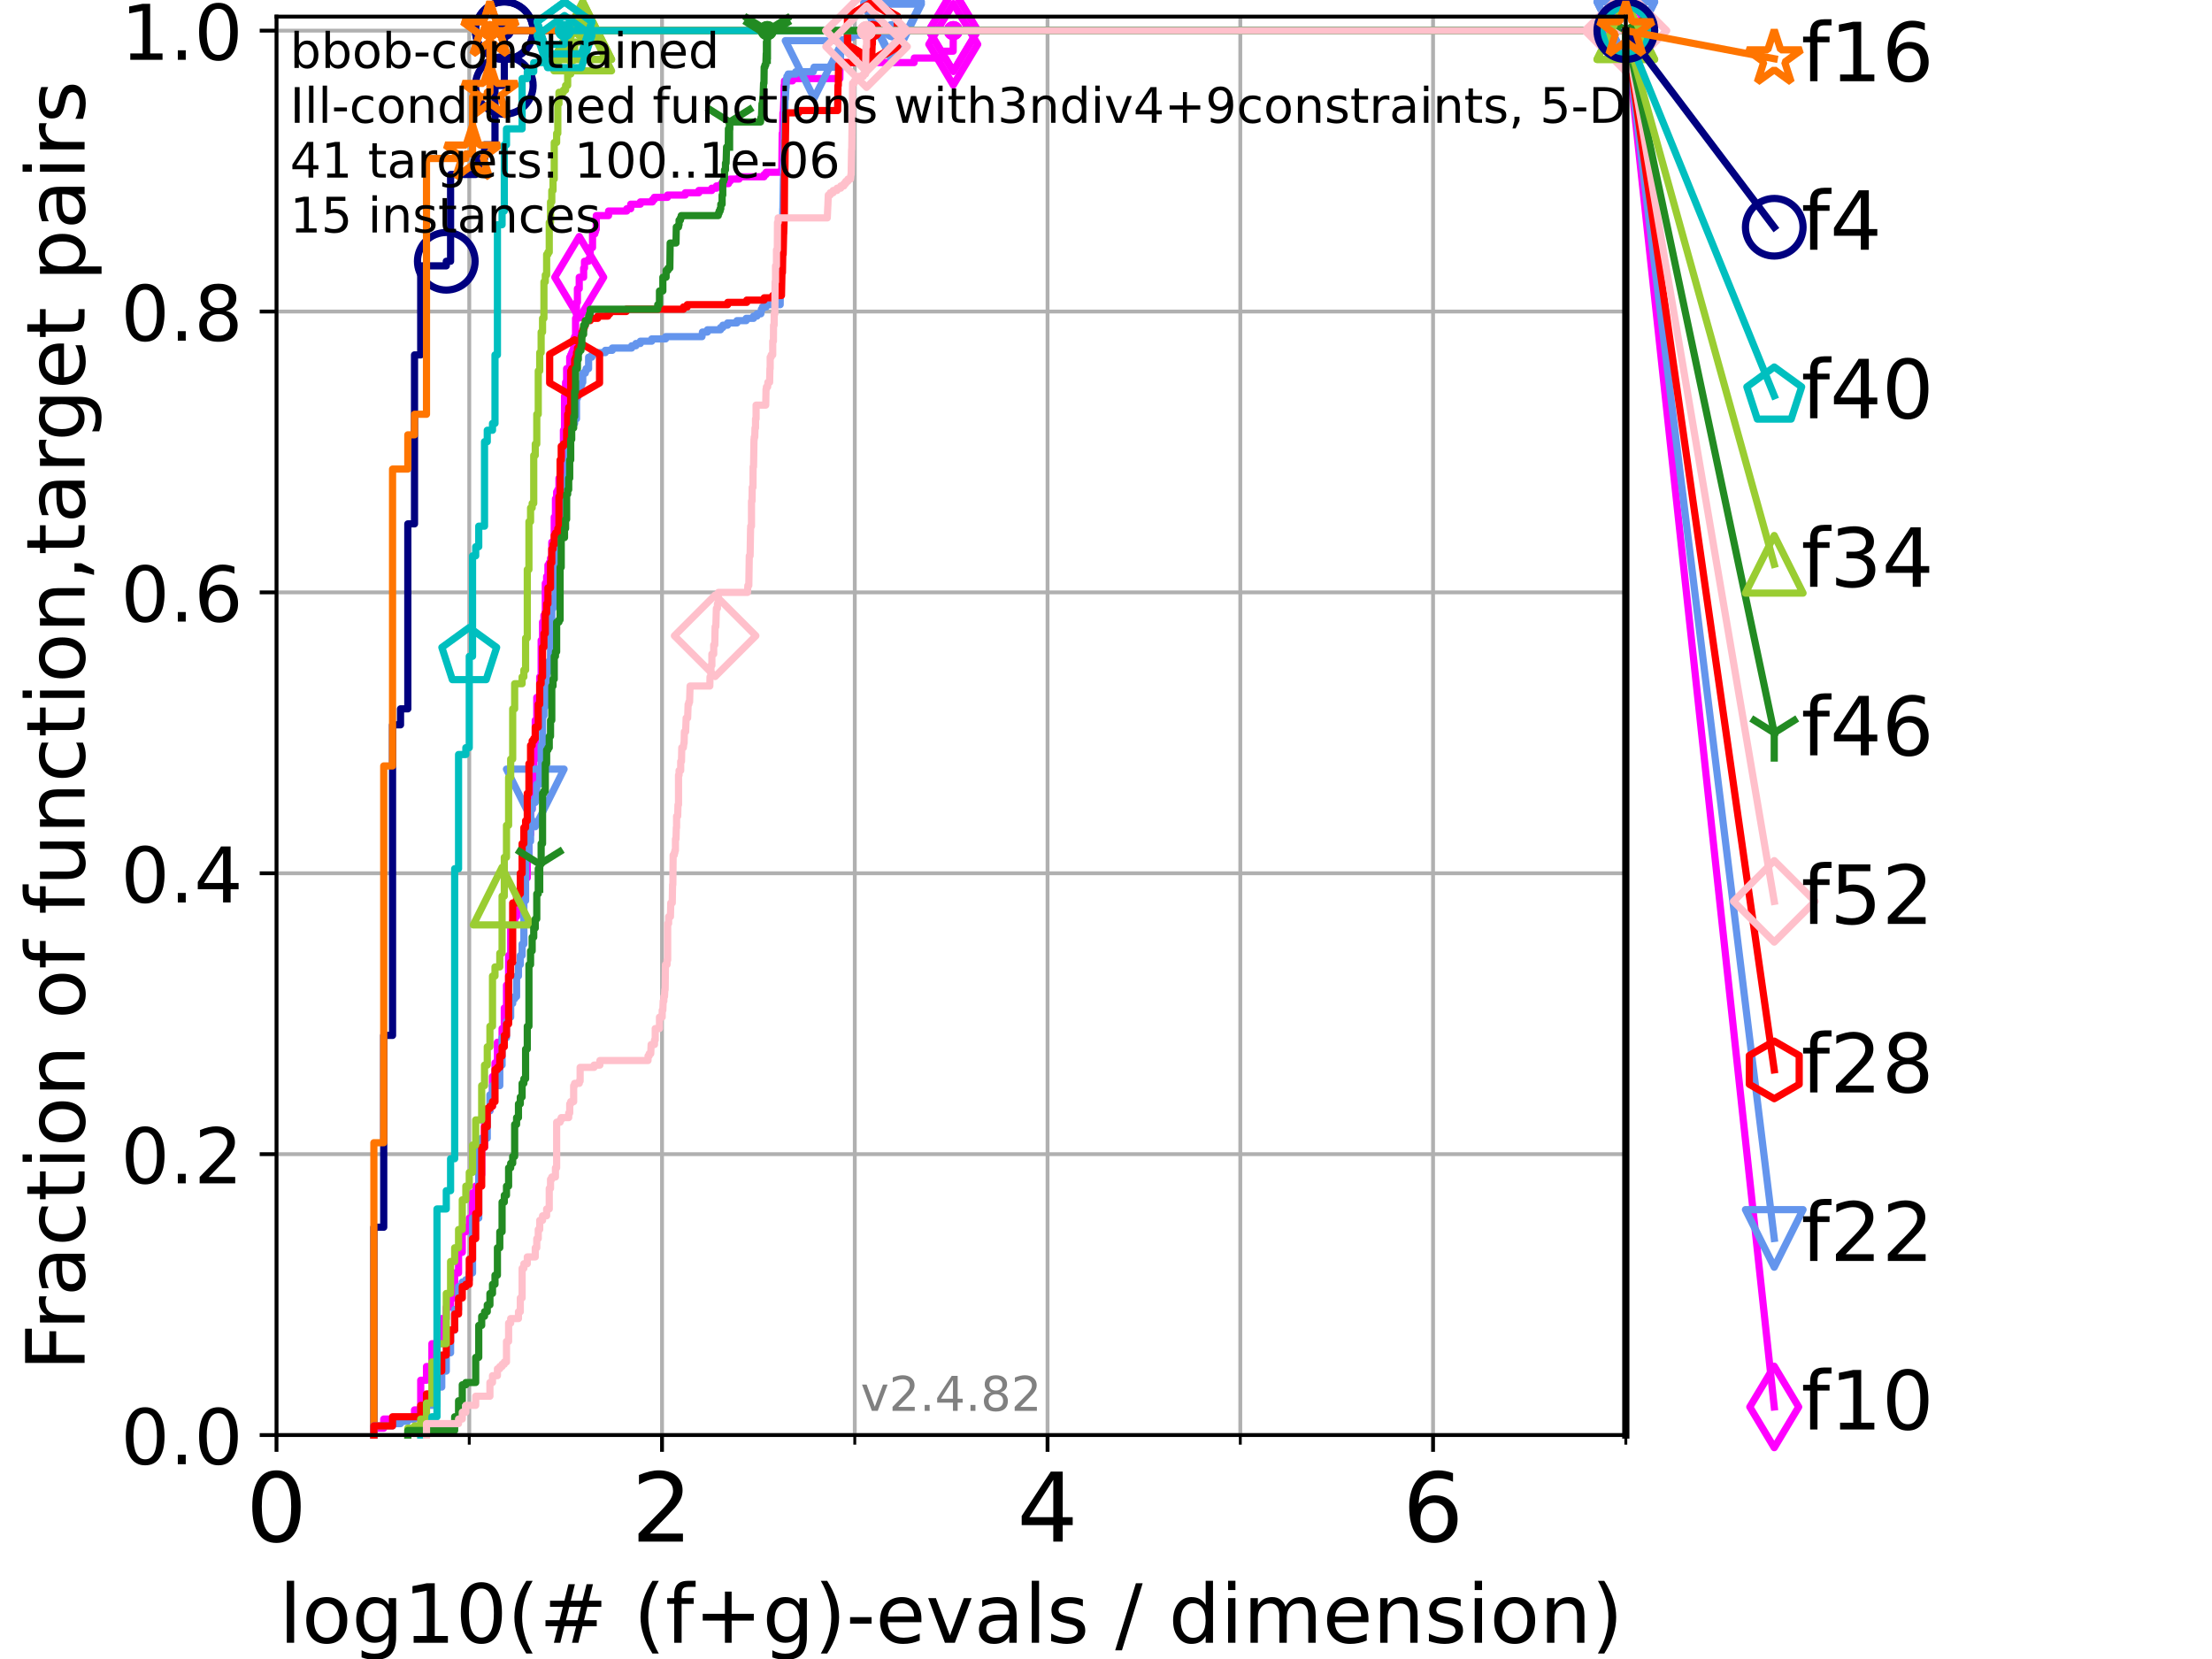 <?xml version="1.0" encoding="utf-8" standalone="no"?>
<!DOCTYPE svg PUBLIC "-//W3C//DTD SVG 1.1//EN"
  "http://www.w3.org/Graphics/SVG/1.1/DTD/svg11.dtd">
<!-- Created with matplotlib (https://matplotlib.org/) -->
<svg height="345.6pt" version="1.1" viewBox="0 0 460.8 345.6" width="460.8pt" xmlns="http://www.w3.org/2000/svg" xmlns:xlink="http://www.w3.org/1999/xlink">
 <defs>
  <style type="text/css">*{stroke-linecap:butt;stroke-linejoin:round;}</style>
 </defs>
 <g id="figure_1">
  <g id="patch_1">
   <path d="M 0 345.6 
L 460.8 345.6 
L 460.8 0 
L 0 0 
z
" style="fill:#ffffff;"/>
  </g>
  <g id="axes_1">
   <g id="patch_2">
    <path d="M 57.6 298.944 
L 338.688 298.944 
L 338.688 3.456 
L 57.6 3.456 
z
" style="fill:#ffffff;"/>
   </g>
   <g id="matplotlib.axis_1">
    <g id="xtick_1">
     <g id="line2d_1">
      <path clip-path="url(#pb7809c8c4a)" d="M 57.6 298.944 
L 57.6 3.456 
" style="fill:none;stroke:#b0b0b0;stroke-linecap:square;stroke-width:0.8;"/>
     </g>
     <g id="line2d_2">
      <defs>
       <path d="M 0 0 
L 0 3.5 
" id="m8bfcd658e6" style="stroke:#000000;stroke-width:0.8;"/>
      </defs>
      <g>
       <use style="stroke:#000000;stroke-width:0.8;" x="57.6" xlink:href="#m8bfcd658e6" y="298.944"/>
      </g>
     </g>
     <g id="text_1">
      <!-- 0 -->
      <g transform="translate(51.237 321.141)scale(0.2 -0.2)">
       <defs>
        <path d="M 31.781 66.406 
Q 24.172 66.406 20.328 58.906 
Q 16.5 51.422 16.5 36.375 
Q 16.5 21.391 20.328 13.891 
Q 24.172 6.391 31.781 6.391 
Q 39.453 6.391 43.281 13.891 
Q 47.125 21.391 47.125 36.375 
Q 47.125 51.422 43.281 58.906 
Q 39.453 66.406 31.781 66.406 
z
M 31.781 74.219 
Q 44.047 74.219 50.516 64.516 
Q 56.984 54.828 56.984 36.375 
Q 56.984 17.969 50.516 8.266 
Q 44.047 -1.422 31.781 -1.422 
Q 19.531 -1.422 13.062 8.266 
Q 6.594 17.969 6.594 36.375 
Q 6.594 54.828 13.062 64.516 
Q 19.531 74.219 31.781 74.219 
z
" id="DejaVuSans-48"/>
       </defs>
       <use xlink:href="#DejaVuSans-48"/>
      </g>
     </g>
    </g>
    <g id="xtick_2">
     <g id="line2d_3">
      <path clip-path="url(#pb7809c8c4a)" d="M 137.911 298.944 
L 137.911 3.456 
" style="fill:none;stroke:#b0b0b0;stroke-linecap:square;stroke-width:0.8;"/>
     </g>
     <g id="line2d_4">
      <g>
       <use style="stroke:#000000;stroke-width:0.8;" x="137.911" xlink:href="#m8bfcd658e6" y="298.944"/>
      </g>
     </g>
     <g id="text_2">
      <!-- 2 -->
      <g transform="translate(131.548 321.141)scale(0.2 -0.2)">
       <defs>
        <path d="M 19.188 8.297 
L 53.609 8.297 
L 53.609 0 
L 7.328 0 
L 7.328 8.297 
Q 12.938 14.109 22.625 23.891 
Q 32.328 33.688 34.812 36.531 
Q 39.547 41.844 41.422 45.531 
Q 43.312 49.219 43.312 52.781 
Q 43.312 58.594 39.234 62.25 
Q 35.156 65.922 28.609 65.922 
Q 23.969 65.922 18.812 64.312 
Q 13.672 62.703 7.812 59.422 
L 7.812 69.391 
Q 13.766 71.781 18.938 73 
Q 24.125 74.219 28.422 74.219 
Q 39.75 74.219 46.484 68.547 
Q 53.219 62.891 53.219 53.422 
Q 53.219 48.922 51.531 44.891 
Q 49.859 40.875 45.406 35.406 
Q 44.188 33.984 37.641 27.219 
Q 31.109 20.453 19.188 8.297 
z
" id="DejaVuSans-50"/>
       </defs>
       <use xlink:href="#DejaVuSans-50"/>
      </g>
     </g>
    </g>
    <g id="xtick_3">
     <g id="line2d_5">
      <path clip-path="url(#pb7809c8c4a)" d="M 218.222 298.944 
L 218.222 3.456 
" style="fill:none;stroke:#b0b0b0;stroke-linecap:square;stroke-width:0.8;"/>
     </g>
     <g id="line2d_6">
      <g>
       <use style="stroke:#000000;stroke-width:0.8;" x="218.222" xlink:href="#m8bfcd658e6" y="298.944"/>
      </g>
     </g>
     <g id="text_3">
      <!-- 4 -->
      <g transform="translate(211.859 321.141)scale(0.2 -0.2)">
       <defs>
        <path d="M 37.797 64.312 
L 12.891 25.391 
L 37.797 25.391 
z
M 35.203 72.906 
L 47.609 72.906 
L 47.609 25.391 
L 58.016 25.391 
L 58.016 17.188 
L 47.609 17.188 
L 47.609 0 
L 37.797 0 
L 37.797 17.188 
L 4.891 17.188 
L 4.891 26.703 
z
" id="DejaVuSans-52"/>
       </defs>
       <use xlink:href="#DejaVuSans-52"/>
      </g>
     </g>
    </g>
    <g id="xtick_4">
     <g id="line2d_7">
      <path clip-path="url(#pb7809c8c4a)" d="M 298.533 298.944 
L 298.533 3.456 
" style="fill:none;stroke:#b0b0b0;stroke-linecap:square;stroke-width:0.8;"/>
     </g>
     <g id="line2d_8">
      <g>
       <use style="stroke:#000000;stroke-width:0.8;" x="298.533" xlink:href="#m8bfcd658e6" y="298.944"/>
      </g>
     </g>
     <g id="text_4">
      <!-- 6 -->
      <g transform="translate(292.17 321.141)scale(0.2 -0.2)">
       <defs>
        <path d="M 33.016 40.375 
Q 26.375 40.375 22.484 35.828 
Q 18.609 31.297 18.609 23.391 
Q 18.609 15.531 22.484 10.953 
Q 26.375 6.391 33.016 6.391 
Q 39.656 6.391 43.531 10.953 
Q 47.406 15.531 47.406 23.391 
Q 47.406 31.297 43.531 35.828 
Q 39.656 40.375 33.016 40.375 
z
M 52.594 71.297 
L 52.594 62.312 
Q 48.875 64.062 45.094 64.984 
Q 41.312 65.922 37.594 65.922 
Q 27.828 65.922 22.672 59.328 
Q 17.531 52.734 16.797 39.406 
Q 19.672 43.656 24.016 45.922 
Q 28.375 48.188 33.594 48.188 
Q 44.578 48.188 50.953 41.516 
Q 57.328 34.859 57.328 23.391 
Q 57.328 12.156 50.688 5.359 
Q 44.047 -1.422 33.016 -1.422 
Q 20.359 -1.422 13.672 8.266 
Q 6.984 17.969 6.984 36.375 
Q 6.984 53.656 15.188 63.938 
Q 23.391 74.219 37.203 74.219 
Q 40.922 74.219 44.703 73.484 
Q 48.484 72.75 52.594 71.297 
z
" id="DejaVuSans-54"/>
       </defs>
       <use xlink:href="#DejaVuSans-54"/>
      </g>
     </g>
    </g>
    <g id="xtick_5">
     <g id="line2d_9">
      <path clip-path="url(#pb7809c8c4a)" d="M 97.755 298.944 
L 97.755 3.456 
" style="fill:none;stroke:#b0b0b0;stroke-linecap:square;stroke-width:0.8;"/>
     </g>
     <g id="line2d_10">
      <defs>
       <path d="M 0 0 
L 0 2 
" id="mcb32d33a04" style="stroke:#000000;stroke-width:0.6;"/>
      </defs>
      <g>
       <use style="stroke:#000000;stroke-width:0.6;" x="97.755" xlink:href="#mcb32d33a04" y="298.944"/>
      </g>
     </g>
    </g>
    <g id="xtick_6">
     <g id="line2d_11">
      <path clip-path="url(#pb7809c8c4a)" d="M 178.066 298.944 
L 178.066 3.456 
" style="fill:none;stroke:#b0b0b0;stroke-linecap:square;stroke-width:0.8;"/>
     </g>
     <g id="line2d_12">
      <g>
       <use style="stroke:#000000;stroke-width:0.6;" x="178.066" xlink:href="#mcb32d33a04" y="298.944"/>
      </g>
     </g>
    </g>
    <g id="xtick_7">
     <g id="line2d_13">
      <path clip-path="url(#pb7809c8c4a)" d="M 258.377 298.944 
L 258.377 3.456 
" style="fill:none;stroke:#b0b0b0;stroke-linecap:square;stroke-width:0.8;"/>
     </g>
     <g id="line2d_14">
      <g>
       <use style="stroke:#000000;stroke-width:0.6;" x="258.377" xlink:href="#mcb32d33a04" y="298.944"/>
      </g>
     </g>
    </g>
    <g id="xtick_8">
     <g id="line2d_15">
      <path clip-path="url(#pb7809c8c4a)" d="M 338.688 298.944 
L 338.688 3.456 
" style="fill:none;stroke:#b0b0b0;stroke-linecap:square;stroke-width:0.8;"/>
     </g>
     <g id="line2d_16">
      <g>
       <use style="stroke:#000000;stroke-width:0.6;" x="338.688" xlink:href="#mcb32d33a04" y="298.944"/>
      </g>
     </g>
    </g>
    <g id="text_5">
     <!-- log10(# (f+g)-evals / dimension) -->
     <g transform="translate(58.145 342.218)scale(0.17 -0.17)">
      <defs>
       <path d="M 9.422 75.984 
L 18.406 75.984 
L 18.406 0 
L 9.422 0 
z
" id="DejaVuSans-108"/>
       <path d="M 30.609 48.391 
Q 23.391 48.391 19.188 42.75 
Q 14.984 37.109 14.984 27.297 
Q 14.984 17.484 19.156 11.844 
Q 23.344 6.203 30.609 6.203 
Q 37.797 6.203 41.984 11.859 
Q 46.188 17.531 46.188 27.297 
Q 46.188 37.016 41.984 42.703 
Q 37.797 48.391 30.609 48.391 
z
M 30.609 56 
Q 42.328 56 49.016 48.375 
Q 55.719 40.766 55.719 27.297 
Q 55.719 13.875 49.016 6.219 
Q 42.328 -1.422 30.609 -1.422 
Q 18.844 -1.422 12.172 6.219 
Q 5.516 13.875 5.516 27.297 
Q 5.516 40.766 12.172 48.375 
Q 18.844 56 30.609 56 
z
" id="DejaVuSans-111"/>
       <path d="M 45.406 27.984 
Q 45.406 37.75 41.375 43.109 
Q 37.359 48.484 30.078 48.484 
Q 22.859 48.484 18.828 43.109 
Q 14.797 37.75 14.797 27.984 
Q 14.797 18.266 18.828 12.891 
Q 22.859 7.516 30.078 7.516 
Q 37.359 7.516 41.375 12.891 
Q 45.406 18.266 45.406 27.984 
z
M 54.391 6.781 
Q 54.391 -7.172 48.188 -13.984 
Q 42 -20.797 29.203 -20.797 
Q 24.469 -20.797 20.266 -20.094 
Q 16.062 -19.391 12.109 -17.922 
L 12.109 -9.188 
Q 16.062 -11.328 19.922 -12.344 
Q 23.781 -13.375 27.781 -13.375 
Q 36.625 -13.375 41.016 -8.766 
Q 45.406 -4.156 45.406 5.172 
L 45.406 9.625 
Q 42.625 4.781 38.281 2.391 
Q 33.938 0 27.875 0 
Q 17.828 0 11.672 7.656 
Q 5.516 15.328 5.516 27.984 
Q 5.516 40.672 11.672 48.328 
Q 17.828 56 27.875 56 
Q 33.938 56 38.281 53.609 
Q 42.625 51.219 45.406 46.391 
L 45.406 54.688 
L 54.391 54.688 
z
" id="DejaVuSans-103"/>
       <path d="M 12.406 8.297 
L 28.516 8.297 
L 28.516 63.922 
L 10.984 60.406 
L 10.984 69.391 
L 28.422 72.906 
L 38.281 72.906 
L 38.281 8.297 
L 54.391 8.297 
L 54.391 0 
L 12.406 0 
z
" id="DejaVuSans-49"/>
       <path d="M 31 75.875 
Q 24.469 64.656 21.281 53.656 
Q 18.109 42.672 18.109 31.391 
Q 18.109 20.125 21.312 9.062 
Q 24.516 -2 31 -13.188 
L 23.188 -13.188 
Q 15.875 -1.703 12.234 9.375 
Q 8.594 20.453 8.594 31.391 
Q 8.594 42.281 12.203 53.312 
Q 15.828 64.359 23.188 75.875 
z
" id="DejaVuSans-40"/>
       <path d="M 51.125 44 
L 36.922 44 
L 32.812 27.688 
L 47.125 27.688 
z
M 43.797 71.781 
L 38.719 51.516 
L 52.984 51.516 
L 58.109 71.781 
L 65.922 71.781 
L 60.891 51.516 
L 76.125 51.516 
L 76.125 44 
L 58.984 44 
L 54.984 27.688 
L 70.516 27.688 
L 70.516 20.219 
L 53.078 20.219 
L 48 0 
L 40.188 0 
L 45.219 20.219 
L 30.906 20.219 
L 25.875 0 
L 18.016 0 
L 23.094 20.219 
L 7.719 20.219 
L 7.719 27.688 
L 24.906 27.688 
L 29 44 
L 13.281 44 
L 13.281 51.516 
L 30.906 51.516 
L 35.891 71.781 
z
" id="DejaVuSans-35"/>
       <path id="DejaVuSans-32"/>
       <path d="M 37.109 75.984 
L 37.109 68.5 
L 28.516 68.5 
Q 23.688 68.5 21.797 66.547 
Q 19.922 64.594 19.922 59.516 
L 19.922 54.688 
L 34.719 54.688 
L 34.719 47.703 
L 19.922 47.703 
L 19.922 0 
L 10.891 0 
L 10.891 47.703 
L 2.297 47.703 
L 2.297 54.688 
L 10.891 54.688 
L 10.891 58.5 
Q 10.891 67.625 15.141 71.797 
Q 19.391 75.984 28.609 75.984 
z
" id="DejaVuSans-102"/>
       <path d="M 46 62.703 
L 46 35.5 
L 73.188 35.5 
L 73.188 27.203 
L 46 27.203 
L 46 0 
L 37.797 0 
L 37.797 27.203 
L 10.594 27.203 
L 10.594 35.5 
L 37.797 35.5 
L 37.797 62.703 
z
" id="DejaVuSans-43"/>
       <path d="M 8.016 75.875 
L 15.828 75.875 
Q 23.141 64.359 26.781 53.312 
Q 30.422 42.281 30.422 31.391 
Q 30.422 20.453 26.781 9.375 
Q 23.141 -1.703 15.828 -13.188 
L 8.016 -13.188 
Q 14.5 -2 17.703 9.062 
Q 20.906 20.125 20.906 31.391 
Q 20.906 42.672 17.703 53.656 
Q 14.5 64.656 8.016 75.875 
z
" id="DejaVuSans-41"/>
       <path d="M 4.891 31.391 
L 31.203 31.391 
L 31.203 23.391 
L 4.891 23.391 
z
" id="DejaVuSans-45"/>
       <path d="M 56.203 29.594 
L 56.203 25.203 
L 14.891 25.203 
Q 15.484 15.922 20.484 11.062 
Q 25.484 6.203 34.422 6.203 
Q 39.594 6.203 44.453 7.469 
Q 49.312 8.734 54.109 11.281 
L 54.109 2.781 
Q 49.266 0.734 44.188 -0.344 
Q 39.109 -1.422 33.891 -1.422 
Q 20.797 -1.422 13.156 6.188 
Q 5.516 13.812 5.516 26.812 
Q 5.516 40.234 12.766 48.109 
Q 20.016 56 32.328 56 
Q 43.359 56 49.781 48.891 
Q 56.203 41.797 56.203 29.594 
z
M 47.219 32.234 
Q 47.125 39.594 43.094 43.984 
Q 39.062 48.391 32.422 48.391 
Q 24.906 48.391 20.391 44.141 
Q 15.875 39.891 15.188 32.172 
z
" id="DejaVuSans-101"/>
       <path d="M 2.984 54.688 
L 12.5 54.688 
L 29.594 8.797 
L 46.688 54.688 
L 56.203 54.688 
L 35.688 0 
L 23.484 0 
z
" id="DejaVuSans-118"/>
       <path d="M 34.281 27.484 
Q 23.391 27.484 19.188 25 
Q 14.984 22.516 14.984 16.5 
Q 14.984 11.719 18.141 8.906 
Q 21.297 6.109 26.703 6.109 
Q 34.188 6.109 38.703 11.406 
Q 43.219 16.703 43.219 25.484 
L 43.219 27.484 
z
M 52.203 31.203 
L 52.203 0 
L 43.219 0 
L 43.219 8.297 
Q 40.141 3.328 35.547 0.953 
Q 30.953 -1.422 24.312 -1.422 
Q 15.922 -1.422 10.953 3.297 
Q 6 8.016 6 15.922 
Q 6 25.141 12.172 29.828 
Q 18.359 34.516 30.609 34.516 
L 43.219 34.516 
L 43.219 35.406 
Q 43.219 41.609 39.141 45 
Q 35.062 48.391 27.688 48.391 
Q 23 48.391 18.547 47.266 
Q 14.109 46.141 10.016 43.891 
L 10.016 52.203 
Q 14.938 54.109 19.578 55.047 
Q 24.219 56 28.609 56 
Q 40.484 56 46.344 49.844 
Q 52.203 43.703 52.203 31.203 
z
" id="DejaVuSans-97"/>
       <path d="M 44.281 53.078 
L 44.281 44.578 
Q 40.484 46.531 36.375 47.5 
Q 32.281 48.484 27.875 48.484 
Q 21.188 48.484 17.844 46.438 
Q 14.5 44.391 14.5 40.281 
Q 14.5 37.156 16.891 35.375 
Q 19.281 33.594 26.516 31.984 
L 29.594 31.297 
Q 39.156 29.25 43.188 25.516 
Q 47.219 21.781 47.219 15.094 
Q 47.219 7.469 41.188 3.016 
Q 35.156 -1.422 24.609 -1.422 
Q 20.219 -1.422 15.453 -0.562 
Q 10.688 0.297 5.422 2 
L 5.422 11.281 
Q 10.406 8.688 15.234 7.391 
Q 20.062 6.109 24.812 6.109 
Q 31.156 6.109 34.562 8.281 
Q 37.984 10.453 37.984 14.406 
Q 37.984 18.062 35.516 20.016 
Q 33.062 21.969 24.703 23.781 
L 21.578 24.516 
Q 13.234 26.266 9.516 29.906 
Q 5.812 33.547 5.812 39.891 
Q 5.812 47.609 11.281 51.797 
Q 16.75 56 26.812 56 
Q 31.781 56 36.172 55.266 
Q 40.578 54.547 44.281 53.078 
z
" id="DejaVuSans-115"/>
       <path d="M 25.391 72.906 
L 33.688 72.906 
L 8.297 -9.281 
L 0 -9.281 
z
" id="DejaVuSans-47"/>
       <path d="M 45.406 46.391 
L 45.406 75.984 
L 54.391 75.984 
L 54.391 0 
L 45.406 0 
L 45.406 8.203 
Q 42.578 3.328 38.25 0.953 
Q 33.938 -1.422 27.875 -1.422 
Q 17.969 -1.422 11.734 6.484 
Q 5.516 14.406 5.516 27.297 
Q 5.516 40.188 11.734 48.094 
Q 17.969 56 27.875 56 
Q 33.938 56 38.25 53.625 
Q 42.578 51.266 45.406 46.391 
z
M 14.797 27.297 
Q 14.797 17.391 18.875 11.75 
Q 22.953 6.109 30.078 6.109 
Q 37.203 6.109 41.297 11.75 
Q 45.406 17.391 45.406 27.297 
Q 45.406 37.203 41.297 42.844 
Q 37.203 48.484 30.078 48.484 
Q 22.953 48.484 18.875 42.844 
Q 14.797 37.203 14.797 27.297 
z
" id="DejaVuSans-100"/>
       <path d="M 9.422 54.688 
L 18.406 54.688 
L 18.406 0 
L 9.422 0 
z
M 9.422 75.984 
L 18.406 75.984 
L 18.406 64.594 
L 9.422 64.594 
z
" id="DejaVuSans-105"/>
       <path d="M 52 44.188 
Q 55.375 50.25 60.062 53.125 
Q 64.75 56 71.094 56 
Q 79.641 56 84.281 50.016 
Q 88.922 44.047 88.922 33.016 
L 88.922 0 
L 79.891 0 
L 79.891 32.719 
Q 79.891 40.578 77.094 44.375 
Q 74.312 48.188 68.609 48.188 
Q 61.625 48.188 57.562 43.547 
Q 53.516 38.922 53.516 30.906 
L 53.516 0 
L 44.484 0 
L 44.484 32.719 
Q 44.484 40.625 41.703 44.406 
Q 38.922 48.188 33.109 48.188 
Q 26.219 48.188 22.156 43.531 
Q 18.109 38.875 18.109 30.906 
L 18.109 0 
L 9.078 0 
L 9.078 54.688 
L 18.109 54.688 
L 18.109 46.188 
Q 21.188 51.219 25.484 53.609 
Q 29.781 56 35.688 56 
Q 41.656 56 45.828 52.969 
Q 50 49.953 52 44.188 
z
" id="DejaVuSans-109"/>
       <path d="M 54.891 33.016 
L 54.891 0 
L 45.906 0 
L 45.906 32.719 
Q 45.906 40.484 42.875 44.328 
Q 39.844 48.188 33.797 48.188 
Q 26.516 48.188 22.312 43.547 
Q 18.109 38.922 18.109 30.906 
L 18.109 0 
L 9.078 0 
L 9.078 54.688 
L 18.109 54.688 
L 18.109 46.188 
Q 21.344 51.125 25.703 53.562 
Q 30.078 56 35.797 56 
Q 45.219 56 50.047 50.172 
Q 54.891 44.344 54.891 33.016 
z
" id="DejaVuSans-110"/>
      </defs>
      <use xlink:href="#DejaVuSans-108"/>
      <use x="27.783" xlink:href="#DejaVuSans-111"/>
      <use x="88.965" xlink:href="#DejaVuSans-103"/>
      <use x="152.441" xlink:href="#DejaVuSans-49"/>
      <use x="216.064" xlink:href="#DejaVuSans-48"/>
      <use x="279.688" xlink:href="#DejaVuSans-40"/>
      <use x="318.701" xlink:href="#DejaVuSans-35"/>
      <use x="402.49" xlink:href="#DejaVuSans-32"/>
      <use x="434.277" xlink:href="#DejaVuSans-40"/>
      <use x="473.291" xlink:href="#DejaVuSans-102"/>
      <use x="508.496" xlink:href="#DejaVuSans-43"/>
      <use x="592.285" xlink:href="#DejaVuSans-103"/>
      <use x="655.762" xlink:href="#DejaVuSans-41"/>
      <use x="694.775" xlink:href="#DejaVuSans-45"/>
      <use x="730.859" xlink:href="#DejaVuSans-101"/>
      <use x="792.383" xlink:href="#DejaVuSans-118"/>
      <use x="851.562" xlink:href="#DejaVuSans-97"/>
      <use x="912.842" xlink:href="#DejaVuSans-108"/>
      <use x="940.625" xlink:href="#DejaVuSans-115"/>
      <use x="992.725" xlink:href="#DejaVuSans-32"/>
      <use x="1024.512" xlink:href="#DejaVuSans-47"/>
      <use x="1058.203" xlink:href="#DejaVuSans-32"/>
      <use x="1089.99" xlink:href="#DejaVuSans-100"/>
      <use x="1153.467" xlink:href="#DejaVuSans-105"/>
      <use x="1181.25" xlink:href="#DejaVuSans-109"/>
      <use x="1278.662" xlink:href="#DejaVuSans-101"/>
      <use x="1340.186" xlink:href="#DejaVuSans-110"/>
      <use x="1403.564" xlink:href="#DejaVuSans-115"/>
      <use x="1455.664" xlink:href="#DejaVuSans-105"/>
      <use x="1483.447" xlink:href="#DejaVuSans-111"/>
      <use x="1544.629" xlink:href="#DejaVuSans-110"/>
      <use x="1608.008" xlink:href="#DejaVuSans-41"/>
     </g>
    </g>
   </g>
   <g id="matplotlib.axis_2">
    <g id="ytick_1">
     <g id="line2d_17">
      <path clip-path="url(#pb7809c8c4a)" d="M 57.6 298.944 
L 338.688 298.944 
" style="fill:none;stroke:#b0b0b0;stroke-linecap:square;stroke-width:0.8;"/>
     </g>
     <g id="line2d_18">
      <defs>
       <path d="M 0 0 
L -3.5 0 
" id="mea85868b18" style="stroke:#000000;stroke-width:0.8;"/>
      </defs>
      <g>
       <use style="stroke:#000000;stroke-width:0.8;" x="57.6" xlink:href="#mea85868b18" y="298.944"/>
      </g>
     </g>
     <g id="text_6">
      <!-- 0.0 -->
      <g transform="translate(25.155 305.023)scale(0.16 -0.16)">
       <defs>
        <path d="M 10.688 12.406 
L 21 12.406 
L 21 0 
L 10.688 0 
z
" id="DejaVuSans-46"/>
       </defs>
       <use xlink:href="#DejaVuSans-48"/>
       <use x="63.623" xlink:href="#DejaVuSans-46"/>
       <use x="95.41" xlink:href="#DejaVuSans-48"/>
      </g>
     </g>
    </g>
    <g id="ytick_2">
     <g id="line2d_19">
      <path clip-path="url(#pb7809c8c4a)" d="M 57.6 240.432 
L 338.688 240.432 
" style="fill:none;stroke:#b0b0b0;stroke-linecap:square;stroke-width:0.8;"/>
     </g>
     <g id="line2d_20">
      <g>
       <use style="stroke:#000000;stroke-width:0.8;" x="57.6" xlink:href="#mea85868b18" y="240.432"/>
      </g>
     </g>
     <g id="text_7">
      <!-- 0.2 -->
      <g transform="translate(25.155 246.51)scale(0.16 -0.16)">
       <use xlink:href="#DejaVuSans-48"/>
       <use x="63.623" xlink:href="#DejaVuSans-46"/>
       <use x="95.41" xlink:href="#DejaVuSans-50"/>
      </g>
     </g>
    </g>
    <g id="ytick_3">
     <g id="line2d_21">
      <path clip-path="url(#pb7809c8c4a)" d="M 57.6 181.919 
L 338.688 181.919 
" style="fill:none;stroke:#b0b0b0;stroke-linecap:square;stroke-width:0.8;"/>
     </g>
     <g id="line2d_22">
      <g>
       <use style="stroke:#000000;stroke-width:0.8;" x="57.6" xlink:href="#mea85868b18" y="181.919"/>
      </g>
     </g>
     <g id="text_8">
      <!-- 0.4 -->
      <g transform="translate(25.155 187.998)scale(0.16 -0.16)">
       <use xlink:href="#DejaVuSans-48"/>
       <use x="63.623" xlink:href="#DejaVuSans-46"/>
       <use x="95.41" xlink:href="#DejaVuSans-52"/>
      </g>
     </g>
    </g>
    <g id="ytick_4">
     <g id="line2d_23">
      <path clip-path="url(#pb7809c8c4a)" d="M 57.6 123.407 
L 338.688 123.407 
" style="fill:none;stroke:#b0b0b0;stroke-linecap:square;stroke-width:0.8;"/>
     </g>
     <g id="line2d_24">
      <g>
       <use style="stroke:#000000;stroke-width:0.8;" x="57.6" xlink:href="#mea85868b18" y="123.407"/>
      </g>
     </g>
     <g id="text_9">
      <!-- 0.6 -->
      <g transform="translate(25.155 129.485)scale(0.16 -0.16)">
       <use xlink:href="#DejaVuSans-48"/>
       <use x="63.623" xlink:href="#DejaVuSans-46"/>
       <use x="95.41" xlink:href="#DejaVuSans-54"/>
      </g>
     </g>
    </g>
    <g id="ytick_5">
     <g id="line2d_25">
      <path clip-path="url(#pb7809c8c4a)" d="M 57.6 64.894 
L 338.688 64.894 
" style="fill:none;stroke:#b0b0b0;stroke-linecap:square;stroke-width:0.8;"/>
     </g>
     <g id="line2d_26">
      <g>
       <use style="stroke:#000000;stroke-width:0.8;" x="57.6" xlink:href="#mea85868b18" y="64.894"/>
      </g>
     </g>
     <g id="text_10">
      <!-- 0.8 -->
      <g transform="translate(25.155 70.973)scale(0.16 -0.16)">
       <defs>
        <path d="M 31.781 34.625 
Q 24.75 34.625 20.719 30.859 
Q 16.703 27.094 16.703 20.516 
Q 16.703 13.922 20.719 10.156 
Q 24.75 6.391 31.781 6.391 
Q 38.812 6.391 42.859 10.172 
Q 46.922 13.969 46.922 20.516 
Q 46.922 27.094 42.891 30.859 
Q 38.875 34.625 31.781 34.625 
z
M 21.922 38.812 
Q 15.578 40.375 12.031 44.719 
Q 8.5 49.078 8.5 55.328 
Q 8.5 64.062 14.719 69.141 
Q 20.953 74.219 31.781 74.219 
Q 42.672 74.219 48.875 69.141 
Q 55.078 64.062 55.078 55.328 
Q 55.078 49.078 51.531 44.719 
Q 48 40.375 41.703 38.812 
Q 48.828 37.156 52.797 32.312 
Q 56.781 27.484 56.781 20.516 
Q 56.781 9.906 50.312 4.234 
Q 43.844 -1.422 31.781 -1.422 
Q 19.734 -1.422 13.25 4.234 
Q 6.781 9.906 6.781 20.516 
Q 6.781 27.484 10.781 32.312 
Q 14.797 37.156 21.922 38.812 
z
M 18.312 54.391 
Q 18.312 48.734 21.844 45.562 
Q 25.391 42.391 31.781 42.391 
Q 38.141 42.391 41.719 45.562 
Q 45.312 48.734 45.312 54.391 
Q 45.312 60.062 41.719 63.234 
Q 38.141 66.406 31.781 66.406 
Q 25.391 66.406 21.844 63.234 
Q 18.312 60.062 18.312 54.391 
z
" id="DejaVuSans-56"/>
       </defs>
       <use xlink:href="#DejaVuSans-48"/>
       <use x="63.623" xlink:href="#DejaVuSans-46"/>
       <use x="95.41" xlink:href="#DejaVuSans-56"/>
      </g>
     </g>
    </g>
    <g id="ytick_6">
     <g id="line2d_27">
      <path clip-path="url(#pb7809c8c4a)" d="M 57.6 6.382 
L 338.688 6.382 
" style="fill:none;stroke:#b0b0b0;stroke-linecap:square;stroke-width:0.8;"/>
     </g>
     <g id="line2d_28">
      <g>
       <use style="stroke:#000000;stroke-width:0.8;" x="57.6" xlink:href="#mea85868b18" y="6.382"/>
      </g>
     </g>
     <g id="text_11">
      <!-- 1.0 -->
      <g transform="translate(25.155 12.46)scale(0.16 -0.16)">
       <use xlink:href="#DejaVuSans-49"/>
       <use x="63.623" xlink:href="#DejaVuSans-46"/>
       <use x="95.41" xlink:href="#DejaVuSans-48"/>
      </g>
     </g>
    </g>
    <g id="text_12">
     <!-- Fraction of function,target pairs -->
     <g transform="translate(17.62 285.585)rotate(-90)scale(0.17 -0.17)">
      <defs>
       <path d="M 9.812 72.906 
L 51.703 72.906 
L 51.703 64.594 
L 19.672 64.594 
L 19.672 43.109 
L 48.578 43.109 
L 48.578 34.812 
L 19.672 34.812 
L 19.672 0 
L 9.812 0 
z
" id="DejaVuSans-70"/>
       <path d="M 41.109 46.297 
Q 39.594 47.172 37.812 47.578 
Q 36.031 48 33.891 48 
Q 26.266 48 22.188 43.047 
Q 18.109 38.094 18.109 28.812 
L 18.109 0 
L 9.078 0 
L 9.078 54.688 
L 18.109 54.688 
L 18.109 46.188 
Q 20.953 51.172 25.484 53.578 
Q 30.031 56 36.531 56 
Q 37.453 56 38.578 55.875 
Q 39.703 55.766 41.062 55.516 
z
" id="DejaVuSans-114"/>
       <path d="M 48.781 52.594 
L 48.781 44.188 
Q 44.969 46.297 41.141 47.344 
Q 37.312 48.391 33.406 48.391 
Q 24.656 48.391 19.812 42.844 
Q 14.984 37.312 14.984 27.297 
Q 14.984 17.281 19.812 11.734 
Q 24.656 6.203 33.406 6.203 
Q 37.312 6.203 41.141 7.25 
Q 44.969 8.297 48.781 10.406 
L 48.781 2.094 
Q 45.016 0.344 40.984 -0.531 
Q 36.969 -1.422 32.422 -1.422 
Q 20.062 -1.422 12.781 6.344 
Q 5.516 14.109 5.516 27.297 
Q 5.516 40.672 12.859 48.328 
Q 20.219 56 33.016 56 
Q 37.156 56 41.109 55.141 
Q 45.062 54.297 48.781 52.594 
z
" id="DejaVuSans-99"/>
       <path d="M 18.312 70.219 
L 18.312 54.688 
L 36.812 54.688 
L 36.812 47.703 
L 18.312 47.703 
L 18.312 18.016 
Q 18.312 11.328 20.141 9.422 
Q 21.969 7.516 27.594 7.516 
L 36.812 7.516 
L 36.812 0 
L 27.594 0 
Q 17.188 0 13.234 3.875 
Q 9.281 7.766 9.281 18.016 
L 9.281 47.703 
L 2.688 47.703 
L 2.688 54.688 
L 9.281 54.688 
L 9.281 70.219 
z
" id="DejaVuSans-116"/>
       <path d="M 8.5 21.578 
L 8.5 54.688 
L 17.484 54.688 
L 17.484 21.922 
Q 17.484 14.156 20.5 10.266 
Q 23.531 6.391 29.594 6.391 
Q 36.859 6.391 41.078 11.031 
Q 45.312 15.672 45.312 23.688 
L 45.312 54.688 
L 54.297 54.688 
L 54.297 0 
L 45.312 0 
L 45.312 8.406 
Q 42.047 3.422 37.719 1 
Q 33.406 -1.422 27.688 -1.422 
Q 18.266 -1.422 13.375 4.438 
Q 8.5 10.297 8.5 21.578 
z
M 31.109 56 
z
" id="DejaVuSans-117"/>
       <path d="M 11.719 12.406 
L 22.016 12.406 
L 22.016 4 
L 14.016 -11.625 
L 7.719 -11.625 
L 11.719 4 
z
" id="DejaVuSans-44"/>
       <path d="M 18.109 8.203 
L 18.109 -20.797 
L 9.078 -20.797 
L 9.078 54.688 
L 18.109 54.688 
L 18.109 46.391 
Q 20.953 51.266 25.266 53.625 
Q 29.594 56 35.594 56 
Q 45.562 56 51.781 48.094 
Q 58.016 40.188 58.016 27.297 
Q 58.016 14.406 51.781 6.484 
Q 45.562 -1.422 35.594 -1.422 
Q 29.594 -1.422 25.266 0.953 
Q 20.953 3.328 18.109 8.203 
z
M 48.688 27.297 
Q 48.688 37.203 44.609 42.844 
Q 40.531 48.484 33.406 48.484 
Q 26.266 48.484 22.188 42.844 
Q 18.109 37.203 18.109 27.297 
Q 18.109 17.391 22.188 11.75 
Q 26.266 6.109 33.406 6.109 
Q 40.531 6.109 44.609 11.75 
Q 48.688 17.391 48.688 27.297 
z
" id="DejaVuSans-112"/>
      </defs>
      <use xlink:href="#DejaVuSans-70"/>
      <use x="50.27" xlink:href="#DejaVuSans-114"/>
      <use x="91.383" xlink:href="#DejaVuSans-97"/>
      <use x="152.662" xlink:href="#DejaVuSans-99"/>
      <use x="207.643" xlink:href="#DejaVuSans-116"/>
      <use x="246.852" xlink:href="#DejaVuSans-105"/>
      <use x="274.635" xlink:href="#DejaVuSans-111"/>
      <use x="335.816" xlink:href="#DejaVuSans-110"/>
      <use x="399.195" xlink:href="#DejaVuSans-32"/>
      <use x="430.982" xlink:href="#DejaVuSans-111"/>
      <use x="492.164" xlink:href="#DejaVuSans-102"/>
      <use x="527.369" xlink:href="#DejaVuSans-32"/>
      <use x="559.156" xlink:href="#DejaVuSans-102"/>
      <use x="594.361" xlink:href="#DejaVuSans-117"/>
      <use x="657.74" xlink:href="#DejaVuSans-110"/>
      <use x="721.119" xlink:href="#DejaVuSans-99"/>
      <use x="776.1" xlink:href="#DejaVuSans-116"/>
      <use x="815.309" xlink:href="#DejaVuSans-105"/>
      <use x="843.092" xlink:href="#DejaVuSans-111"/>
      <use x="904.273" xlink:href="#DejaVuSans-110"/>
      <use x="967.652" xlink:href="#DejaVuSans-44"/>
      <use x="999.439" xlink:href="#DejaVuSans-116"/>
      <use x="1038.648" xlink:href="#DejaVuSans-97"/>
      <use x="1099.928" xlink:href="#DejaVuSans-114"/>
      <use x="1139.291" xlink:href="#DejaVuSans-103"/>
      <use x="1202.768" xlink:href="#DejaVuSans-101"/>
      <use x="1264.291" xlink:href="#DejaVuSans-116"/>
      <use x="1303.5" xlink:href="#DejaVuSans-32"/>
      <use x="1335.287" xlink:href="#DejaVuSans-112"/>
      <use x="1398.764" xlink:href="#DejaVuSans-97"/>
      <use x="1460.043" xlink:href="#DejaVuSans-105"/>
      <use x="1487.826" xlink:href="#DejaVuSans-114"/>
      <use x="1528.939" xlink:href="#DejaVuSans-115"/>
     </g>
    </g>
   </g>
   <g id="line2d_29">
    <defs>
     <path d="M 0 1.5 
C 0.398 1.5 0.779 1.342 1.061 1.061 
C 1.342 0.779 1.5 0.398 1.5 0 
C 1.5 -0.398 1.342 -0.779 1.061 -1.061 
C 0.779 -1.342 0.398 -1.5 0 -1.5 
C -0.398 -1.5 -0.779 -1.342 -1.061 -1.061 
C -1.342 -0.779 -1.5 -0.398 -1.5 0 
C -1.5 0.398 -1.342 0.779 -1.061 1.061 
C -0.779 1.342 -0.398 1.5 0 1.5 
z
" id="mf447eaf093" style="stroke:#000080;"/>
    </defs>
    <g>
     <use style="fill:#000080;stroke:#000080;" x="105.057" xlink:href="#mf447eaf093" y="6.382"/>
     <use style="fill:#000080;stroke:#000080;" x="105.057" xlink:href="#mf447eaf093" y="6.382"/>
    </g>
   </g>
   <g id="line2d_30">
    <path d="M 77.885 298.944 
L 77.885 255.654 
L 79.939 255.654 
L 79.939 215.695 
L 81.776 215.695 
L 81.776 150.998 
L 83.438 150.998 
L 83.438 147.668 
L 84.956 147.668 
L 84.956 109.135 
L 86.351 109.135 
L 86.351 73.933 
L 87.644 73.933 
L 87.644 55.38 
L 92.969 55.38 
L 92.969 54.428 
L 93.864 54.428 
L 93.864 36.351 
L 99.098 36.351 
L 99.098 35.876 
L 99.732 35.876 
L 99.732 33.021 
L 100.935 33.021 
L 100.935 30.167 
L 103.118 30.167 
L 103.118 17.799 
L 105.057 17.799 
L 105.057 6.382 
L 338.688 6.382 
" style="fill:none;stroke:#000080;stroke-linecap:square;stroke-width:1.5;"/>
   </g>
   <g id="line2d_31">
    <defs>
     <path d="M 0 6 
C 1.591 6 3.117 5.368 4.243 4.243 
C 5.368 3.117 6 1.591 6 0 
C 6 -1.591 5.368 -3.117 4.243 -4.243 
C 3.117 -5.368 1.591 -6 0 -6 
C -1.591 -6 -3.117 -5.368 -4.243 -4.243 
C -5.368 -3.117 -6 -1.591 -6 0 
C -6 1.591 -5.368 3.117 -4.243 4.243 
C -3.117 5.368 -1.591 6 0 6 
z
" id="mbe5497a6c9" style="stroke:#000080;stroke-width:1.5;"/>
    </defs>
    <g>
     <use style="fill-opacity:0;stroke:#000080;stroke-width:1.5;" x="92.969" xlink:href="#mbe5497a6c9" y="54.428"/>
     <use style="fill-opacity:0;stroke:#000080;stroke-width:1.5;" x="105.057" xlink:href="#mbe5497a6c9" y="17.799"/>
     <use style="fill-opacity:0;stroke:#000080;stroke-width:1.5;" x="105.057" xlink:href="#mbe5497a6c9" y="6.382"/>
     <use style="fill-opacity:0;stroke:#000080;stroke-width:1.5;" x="105.057" xlink:href="#mbe5497a6c9" y="6.382"/>
     <use style="fill-opacity:0;stroke:#000080;stroke-width:1.5;" x="338.688" xlink:href="#mbe5497a6c9" y="6.382"/>
    </g>
   </g>
   <g id="line2d_32">
    <path style="fill:none;stroke:#000080;stroke-linecap:square;stroke-width:1.5;"/>
    <g/>
   </g>
   <g id="line2d_33">
    <defs>
     <path d="M 0 1.5 
C 0.398 1.5 0.779 1.342 1.061 1.061 
C 1.342 0.779 1.5 0.398 1.5 0 
C 1.5 -0.398 1.342 -0.779 1.061 -1.061 
C 0.779 -1.342 0.398 -1.5 0 -1.5 
C -0.398 -1.5 -0.779 -1.342 -1.061 -1.061 
C -1.342 -0.779 -1.5 -0.398 -1.5 0 
C -1.5 0.398 -1.342 0.779 -1.061 1.061 
C -0.779 1.342 -0.398 1.5 0 1.5 
z
" id="mcf91c8d7e7" style="stroke:#ff00ff;"/>
    </defs>
    <g>
     <use style="fill:#ff00ff;stroke:#ff00ff;" x="198.587" xlink:href="#mcf91c8d7e7" y="6.382"/>
     <use style="fill:#ff00ff;stroke:#ff00ff;" x="198.587" xlink:href="#mcf91c8d7e7" y="6.382"/>
    </g>
   </g>
   <g id="line2d_34">
    <path d="M 77.885 298.944 
L 77.885 297.517 
L 79.939 297.517 
L 79.939 295.614 
L 86.351 295.614 
L 86.351 293.711 
L 87.644 293.711 
L 87.644 287.527 
L 88.847 287.527 
L 88.847 284.673 
L 89.973 284.673 
L 89.973 279.916 
L 92.027 279.916 
L 92.027 274.683 
L 92.969 274.683 
L 92.969 272.304 
L 93.864 272.304 
L 93.864 270.401 
L 94.715 270.401 
L 94.715 265.169 
L 95.526 265.169 
L 95.526 260.887 
L 96.301 260.887 
L 96.301 256.606 
L 97.044 256.606 
L 97.044 255.654 
L 97.755 255.654 
L 97.755 253.751 
L 98.439 253.751 
L 98.439 248.519 
L 99.098 248.519 
L 99.098 247.091 
L 99.732 247.091 
L 99.732 244.713 
L 100.344 244.713 
L 100.344 239.004 
L 100.935 239.004 
L 100.935 231.869 
L 101.507 231.869 
L 101.507 231.393 
L 102.06 231.393 
L 102.06 230.442 
L 102.597 230.442 
L 102.597 224.257 
L 103.118 224.257 
L 103.118 221.403 
L 103.623 221.403 
L 103.623 217.122 
L 104.592 217.122 
L 104.592 214.267 
L 105.057 214.267 
L 105.057 209.986 
L 105.51 209.986 
L 105.51 205.229 
L 105.952 205.229 
L 105.952 199.045 
L 106.383 199.045 
L 106.383 192.86 
L 106.803 192.86 
L 106.803 191.909 
L 107.213 191.909 
L 107.213 190.958 
L 107.614 190.958 
L 107.614 189.53 
L 108.764 189.53 
L 108.764 185.249 
L 109.132 185.249 
L 109.132 182.87 
L 109.843 182.87 
L 109.843 178.589 
L 110.189 178.589 
L 110.189 173.832 
L 110.527 173.832 
L 110.527 168.599 
L 110.86 168.599 
L 110.86 166.696 
L 111.186 166.696 
L 111.186 158.133 
L 111.506 158.133 
L 111.506 150.046 
L 111.82 150.046 
L 111.82 145.289 
L 112.432 145.289 
L 112.432 141.008 
L 112.73 141.008 
L 112.73 133.397 
L 113.023 133.397 
L 113.023 129.591 
L 113.311 129.591 
L 113.311 128.164 
L 113.595 128.164 
L 113.595 121.504 
L 113.874 121.504 
L 113.874 120.077 
L 114.148 120.077 
L 114.148 117.698 
L 114.419 117.698 
L 114.419 117.222 
L 114.685 117.222 
L 114.685 116.271 
L 114.947 116.271 
L 114.947 112.941 
L 115.46 112.941 
L 115.46 107.708 
L 115.711 107.708 
L 115.711 103.902 
L 115.959 103.902 
L 115.959 102.475 
L 116.203 102.475 
L 116.203 102 
L 116.443 102 
L 116.443 99.621 
L 116.68 99.621 
L 116.68 98.67 
L 116.914 98.67 
L 116.914 96.291 
L 117.145 96.291 
L 117.145 92.961 
L 117.373 92.961 
L 117.373 89.631 
L 117.598 89.631 
L 117.598 82.495 
L 117.821 82.495 
L 117.821 79.641 
L 118.04 79.641 
L 118.04 76.787 
L 118.682 76.787 
L 118.682 74.408 
L 118.891 74.408 
L 118.891 73.933 
L 119.097 73.933 
L 119.097 73.457 
L 119.301 73.457 
L 119.301 72.981 
L 119.503 72.981 
L 119.503 70.603 
L 119.702 70.603 
L 119.702 70.127 
L 119.899 70.127 
L 119.899 66.321 
L 120.094 66.321 
L 120.094 62.991 
L 120.287 62.991 
L 120.287 60.137 
L 120.666 60.137 
L 120.666 57.758 
L 121.579 57.758 
L 121.579 55.856 
L 121.756 55.856 
L 121.756 54.428 
L 122.615 54.428 
L 122.615 53.953 
L 122.948 53.953 
L 122.948 51.574 
L 123.434 51.574 
L 123.434 48.72 
L 123.908 48.72 
L 123.908 48.244 
L 124.063 48.244 
L 124.063 47.768 
L 124.216 47.768 
L 124.216 44.914 
L 126.773 44.914 
L 126.773 43.963 
L 130.559 43.963 
L 130.559 43.487 
L 131.389 43.487 
L 131.389 42.536 
L 133.398 42.536 
L 133.398 42.06 
L 135.918 42.06 
L 135.918 41.584 
L 136.304 41.584 
L 136.304 41.109 
L 139.058 41.109 
L 139.058 40.633 
L 142.753 40.633 
L 142.753 40.157 
L 145.576 40.157 
L 145.576 39.681 
L 148.277 39.681 
L 148.277 39.206 
L 149.251 39.206 
L 149.251 38.73 
L 150.241 38.73 
L 150.241 38.254 
L 151.756 38.254 
L 151.756 37.779 
L 152.099 37.779 
L 152.099 37.303 
L 153.974 37.303 
L 153.974 36.827 
L 159.17 36.827 
L 159.17 36.351 
L 159.598 36.351 
L 159.598 35.876 
L 162.746 35.876 
L 162.746 35.4 
L 162.863 35.4 
L 162.946 27.789 
L 163.045 27.789 
L 163.095 23.507 
L 163.177 23.507 
L 163.275 21.129 
L 163.291 21.129 
L 163.34 17.799 
L 163.405 17.799 
L 163.421 16.847 
L 165.098 16.847 
L 165.098 16.372 
L 174.955 16.372 
L 174.997 13.042 
L 190.423 13.042 
L 190.464 12.09 
L 196.245 12.09 
L 196.336 10.663 
L 198.561 10.663 
L 198.587 6.382 
L 338.688 6.382 
L 338.688 6.382 
" style="fill:none;stroke:#ff00ff;stroke-linecap:square;stroke-width:1.5;"/>
   </g>
   <g id="line2d_35">
    <defs>
     <path d="M -0 8.485 
L 5.091 0 
L 0 -8.485 
L -5.091 -0 
z
" id="m8cd77e8715" style="stroke:#ff00ff;stroke-linejoin:miter;stroke-width:1.5;"/>
    </defs>
    <g>
     <use style="fill-opacity:0;stroke:#ff00ff;stroke-linejoin:miter;stroke-width:1.5;" x="120.666" xlink:href="#m8cd77e8715" y="57.758"/>
     <use style="fill-opacity:0;stroke:#ff00ff;stroke-linejoin:miter;stroke-width:1.5;" x="198.587" xlink:href="#m8cd77e8715" y="9.236"/>
     <use style="fill-opacity:0;stroke:#ff00ff;stroke-linejoin:miter;stroke-width:1.5;" x="198.587" xlink:href="#m8cd77e8715" y="6.382"/>
     <use style="fill-opacity:0;stroke:#ff00ff;stroke-linejoin:miter;stroke-width:1.5;" x="198.587" xlink:href="#m8cd77e8715" y="6.382"/>
     <use style="fill-opacity:0;stroke:#ff00ff;stroke-linejoin:miter;stroke-width:1.5;" x="338.688" xlink:href="#m8cd77e8715" y="6.382"/>
    </g>
   </g>
   <g id="line2d_36">
    <path style="fill:none;stroke:#ff00ff;stroke-linecap:square;stroke-width:1.5;"/>
    <g/>
   </g>
   <g id="line2d_37">
    <defs>
     <path d="M 0 1.5 
C 0.398 1.5 0.779 1.342 1.061 1.061 
C 1.342 0.779 1.5 0.398 1.5 0 
C 1.5 -0.398 1.342 -0.779 1.061 -1.061 
C 0.779 -1.342 0.398 -1.5 0 -1.5 
C -0.398 -1.5 -0.779 -1.342 -1.061 -1.061 
C -1.342 -0.779 -1.5 -0.398 -1.5 0 
C -1.5 0.398 -1.342 0.779 -1.061 1.061 
C -0.779 1.342 -0.398 1.5 0 1.5 
z
" id="m9ff5f3189a" style="stroke:#ff7500;"/>
    </defs>
    <g>
     <use style="fill:#ff7500;stroke:#ff7500;" x="102.06" xlink:href="#m9ff5f3189a" y="6.382"/>
     <use style="fill:#ff7500;stroke:#ff7500;" x="102.06" xlink:href="#m9ff5f3189a" y="6.382"/>
    </g>
   </g>
   <g id="line2d_38">
    <path d="M 77.885 298.944 
L 77.885 238.053 
L 79.939 238.053 
L 79.939 159.561 
L 81.776 159.561 
L 81.776 97.718 
L 84.956 97.718 
L 84.956 90.583 
L 86.351 90.583 
L 86.351 86.301 
L 88.847 86.301 
L 88.847 33.021 
L 97.044 33.021 
L 97.044 32.07 
L 98.439 32.07 
L 98.439 20.177 
L 101.507 20.177 
L 101.507 19.226 
L 102.06 19.226 
L 102.06 6.382 
L 338.688 6.382 
" style="fill:none;stroke:#ff7500;stroke-linecap:square;stroke-width:1.5;"/>
   </g>
   <g id="line2d_39">
    <defs>
     <path d="M 0 -6 
L -1.347 -1.854 
L -5.706 -1.854 
L -2.18 0.708 
L -3.527 4.854 
L -0 2.292 
L 3.527 4.854 
L 2.18 0.708 
L 5.706 -1.854 
L 1.347 -1.854 
z
" id="m796e2878d1" style="stroke:#ff7500;stroke-linejoin:bevel;stroke-width:1.5;"/>
    </defs>
    <g>
     <use style="fill-opacity:0;stroke:#ff7500;stroke-linejoin:bevel;stroke-width:1.5;" x="98.439" xlink:href="#m796e2878d1" y="32.07"/>
     <use style="fill-opacity:0;stroke:#ff7500;stroke-linejoin:bevel;stroke-width:1.5;" x="102.06" xlink:href="#m796e2878d1" y="19.226"/>
     <use style="fill-opacity:0;stroke:#ff7500;stroke-linejoin:bevel;stroke-width:1.5;" x="102.06" xlink:href="#m796e2878d1" y="6.382"/>
     <use style="fill-opacity:0;stroke:#ff7500;stroke-linejoin:bevel;stroke-width:1.5;" x="102.06" xlink:href="#m796e2878d1" y="6.382"/>
     <use style="fill-opacity:0;stroke:#ff7500;stroke-linejoin:bevel;stroke-width:1.5;" x="338.688" xlink:href="#m796e2878d1" y="6.382"/>
    </g>
   </g>
   <g id="line2d_40">
    <path style="fill:none;stroke:#ff7500;stroke-linecap:square;stroke-width:1.5;"/>
    <g/>
   </g>
   <g id="line2d_41">
    <defs>
     <path d="M 0 1.5 
C 0.398 1.5 0.779 1.342 1.061 1.061 
C 1.342 0.779 1.5 0.398 1.5 0 
C 1.5 -0.398 1.342 -0.779 1.061 -1.061 
C 0.779 -1.342 0.398 -1.5 0 -1.5 
C -0.398 -1.5 -0.779 -1.342 -1.061 -1.061 
C -1.342 -0.779 -1.5 -0.398 -1.5 0 
C -1.5 0.398 -1.342 0.779 -1.061 1.061 
C -0.779 1.342 -0.398 1.5 0 1.5 
z
" id="m2f1dd1cbc5" style="stroke:#6495ed;"/>
    </defs>
    <g>
     <use style="fill:#6495ed;stroke:#6495ed;" x="185.942" xlink:href="#m2f1dd1cbc5" y="6.382"/>
     <use style="fill:#6495ed;stroke:#6495ed;" x="185.942" xlink:href="#m2f1dd1cbc5" y="6.382"/>
    </g>
   </g>
   <g id="line2d_42">
    <path d="M 77.885 298.944 
L 77.885 297.041 
L 81.776 297.041 
L 81.776 296.565 
L 83.438 296.565 
L 83.438 296.09 
L 84.956 296.09 
L 84.956 295.614 
L 86.351 295.614 
L 86.351 295.138 
L 87.644 295.138 
L 87.644 293.235 
L 88.847 293.235 
L 88.847 292.76 
L 91.03 292.76 
L 91.03 288.954 
L 92.027 288.954 
L 92.027 285.624 
L 92.969 285.624 
L 92.969 281.818 
L 93.864 281.818 
L 93.864 277.061 
L 94.715 277.061 
L 94.715 272.78 
L 95.526 272.78 
L 95.526 268.023 
L 96.301 268.023 
L 96.301 267.071 
L 97.044 267.071 
L 97.044 266.596 
L 97.755 266.596 
L 97.755 265.169 
L 98.439 265.169 
L 98.439 253.751 
L 99.732 253.751 
L 99.732 238.053 
L 100.344 238.053 
L 100.344 237.102 
L 101.507 237.102 
L 101.507 231.393 
L 102.06 231.393 
L 102.06 228.063 
L 102.597 228.063 
L 102.597 226.16 
L 104.115 226.16 
L 104.115 221.879 
L 104.592 221.879 
L 104.592 216.17 
L 105.51 216.17 
L 105.51 212.84 
L 105.952 212.84 
L 105.952 211.889 
L 106.383 211.889 
L 106.383 209.035 
L 106.803 209.035 
L 106.803 208.083 
L 107.213 208.083 
L 107.213 207.607 
L 107.614 207.607 
L 107.614 203.326 
L 108.006 203.326 
L 108.006 200.947 
L 108.389 200.947 
L 108.389 199.045 
L 108.764 199.045 
L 108.764 196.666 
L 109.132 196.666 
L 109.132 187.628 
L 109.491 187.628 
L 109.491 178.589 
L 110.189 178.589 
L 110.189 175.259 
L 110.527 175.259 
L 110.527 168.599 
L 110.86 168.599 
L 110.86 167.172 
L 111.506 167.172 
L 111.506 166.221 
L 111.82 166.221 
L 111.82 163.366 
L 112.432 163.366 
L 112.432 160.988 
L 112.73 160.988 
L 112.73 155.279 
L 113.023 155.279 
L 113.023 149.095 
L 113.311 149.095 
L 113.311 147.192 
L 113.595 147.192 
L 113.595 146.716 
L 113.874 146.716 
L 113.874 140.056 
L 114.148 140.056 
L 114.148 138.154 
L 114.419 138.154 
L 114.419 137.678 
L 114.685 137.678 
L 114.685 132.445 
L 114.947 132.445 
L 114.947 126.737 
L 115.206 126.737 
L 115.206 126.261 
L 115.46 126.261 
L 115.46 124.358 
L 115.711 124.358 
L 115.711 121.979 
L 115.959 121.979 
L 115.959 118.174 
L 116.203 118.174 
L 116.203 113.892 
L 116.443 113.892 
L 116.443 112.941 
L 116.68 112.941 
L 116.68 111.99 
L 116.914 111.99 
L 116.914 111.514 
L 117.145 111.514 
L 117.145 111.038 
L 117.373 111.038 
L 117.373 103.902 
L 117.598 103.902 
L 117.598 101.048 
L 117.821 101.048 
L 117.821 100.097 
L 118.04 100.097 
L 118.04 99.145 
L 118.257 99.145 
L 118.257 95.815 
L 118.471 95.815 
L 118.471 93.912 
L 118.682 93.912 
L 118.682 91.058 
L 118.891 91.058 
L 118.891 89.155 
L 119.097 89.155 
L 119.097 88.204 
L 119.702 88.204 
L 119.702 87.253 
L 120.094 87.253 
L 120.094 82.971 
L 120.287 82.971 
L 120.287 82.495 
L 120.477 82.495 
L 120.477 81.068 
L 121.037 81.068 
L 121.037 80.117 
L 121.219 80.117 
L 121.219 79.641 
L 121.4 79.641 
L 121.4 77.738 
L 121.931 77.738 
L 121.931 77.263 
L 122.105 77.263 
L 122.105 76.787 
L 122.615 76.787 
L 122.615 74.408 
L 123.274 74.408 
L 123.274 73.933 
L 123.594 73.933 
L 123.594 73.457 
L 126.1 73.457 
L 126.1 72.981 
L 127.548 72.981 
L 127.548 72.505 
L 131.591 72.505 
L 131.591 72.03 
L 132.47 72.03 
L 132.47 71.554 
L 133.398 71.554 
L 133.398 71.078 
L 135.761 71.078 
L 135.761 70.603 
L 138.662 70.603 
L 138.662 70.127 
L 146.238 70.127 
L 146.324 69.175 
L 147.369 69.175 
L 147.369 68.7 
L 150.103 68.7 
L 150.103 68.224 
L 150.582 68.224 
L 150.582 67.748 
L 151.566 67.748 
L 151.566 67.273 
L 153.524 67.273 
L 153.524 66.797 
L 155.438 66.797 
L 155.438 66.321 
L 156.977 66.321 
L 156.977 65.846 
L 157.709 65.846 
L 157.709 65.37 
L 158.498 65.37 
L 158.605 64.418 
L 158.837 64.418 
L 158.837 63.943 
L 159.598 63.943 
L 159.598 63.467 
L 162.526 63.467 
L 162.577 57.283 
L 162.645 57.283 
L 162.645 54.904 
L 162.762 54.904 
L 162.829 49.196 
L 162.979 49.196 
L 163.078 43.487 
L 163.095 43.487 
L 163.193 37.303 
L 163.226 37.303 
L 163.275 34.449 
L 163.356 34.449 
L 163.421 25.41 
L 163.469 25.41 
L 163.534 20.653 
L 163.614 20.653 
L 163.709 18.274 
L 163.757 18.274 
L 163.82 16.372 
L 163.93 16.372 
L 163.93 15.896 
L 164.195 15.896 
L 164.195 15.42 
L 165.761 15.42 
L 165.761 14.944 
L 169.406 14.944 
L 169.406 14.469 
L 169.588 14.469 
L 169.588 13.993 
L 175.046 13.993 
L 175.129 10.663 
L 175.187 10.663 
L 175.261 8.284 
L 176.318 8.284 
L 176.318 7.809 
L 177.56 7.809 
L 177.56 7.333 
L 179.655 7.333 
L 179.655 6.857 
L 185.942 6.857 
L 185.942 6.382 
L 338.688 6.382 
L 338.688 6.382 
" style="fill:none;stroke:#6495ed;stroke-linecap:square;stroke-width:1.5;"/>
   </g>
   <g id="line2d_43">
    <defs>
     <path d="M -0 6 
L 6 -6 
L -6 -6 
z
" id="m728044c667" style="stroke:#6495ed;stroke-linejoin:miter;stroke-width:1.5;"/>
    </defs>
    <g>
     <use style="fill-opacity:0;stroke:#6495ed;stroke-linejoin:miter;stroke-width:1.5;" x="111.506" xlink:href="#m728044c667" y="166.221"/>
     <use style="fill-opacity:0;stroke:#6495ed;stroke-linejoin:miter;stroke-width:1.5;" x="169.588" xlink:href="#m728044c667" y="14.469"/>
     <use style="fill-opacity:0;stroke:#6495ed;stroke-linejoin:miter;stroke-width:1.5;" x="185.942" xlink:href="#m728044c667" y="6.857"/>
     <use style="fill-opacity:0;stroke:#6495ed;stroke-linejoin:miter;stroke-width:1.5;" x="185.942" xlink:href="#m728044c667" y="6.382"/>
     <use style="fill-opacity:0;stroke:#6495ed;stroke-linejoin:miter;stroke-width:1.5;" x="338.688" xlink:href="#m728044c667" y="6.382"/>
    </g>
   </g>
   <g id="line2d_44">
    <path style="fill:none;stroke:#6495ed;stroke-linecap:square;stroke-width:1.5;"/>
    <g/>
   </g>
   <g id="line2d_45">
    <defs>
     <path d="M 0 1.5 
C 0.398 1.5 0.779 1.342 1.061 1.061 
C 1.342 0.779 1.5 0.398 1.5 0 
C 1.5 -0.398 1.342 -0.779 1.061 -1.061 
C 0.779 -1.342 0.398 -1.5 0 -1.5 
C -0.398 -1.5 -0.779 -1.342 -1.061 -1.061 
C -1.342 -0.779 -1.5 -0.398 -1.5 0 
C -1.5 0.398 -1.342 0.779 -1.061 1.061 
C -0.779 1.342 -0.398 1.5 0 1.5 
z
" id="m988ac4c6b2" style="stroke:#ff0000;"/>
    </defs>
    <g>
     <use style="fill:#ff0000;stroke:#ff0000;" x="181.767" xlink:href="#m988ac4c6b2" y="6.382"/>
     <use style="fill:#ff0000;stroke:#ff0000;" x="181.767" xlink:href="#m988ac4c6b2" y="6.382"/>
    </g>
   </g>
   <g id="line2d_46">
    <path d="M 77.885 298.944 
L 77.885 297.041 
L 81.776 297.041 
L 81.776 295.138 
L 87.644 295.138 
L 87.644 292.76 
L 88.847 292.76 
L 88.847 290.381 
L 89.973 290.381 
L 89.973 289.905 
L 91.03 289.905 
L 91.03 285.624 
L 92.027 285.624 
L 92.027 282.294 
L 92.969 282.294 
L 92.969 279.44 
L 93.864 279.44 
L 93.864 277.061 
L 94.715 277.061 
L 94.715 273.731 
L 95.526 273.731 
L 95.526 270.401 
L 96.301 270.401 
L 96.301 268.023 
L 97.044 268.023 
L 97.044 267.547 
L 97.755 267.547 
L 97.755 262.314 
L 98.439 262.314 
L 98.439 258.033 
L 99.098 258.033 
L 99.098 252.8 
L 99.732 252.8 
L 99.732 247.091 
L 100.344 247.091 
L 100.344 239.004 
L 100.935 239.004 
L 100.935 234.723 
L 101.507 234.723 
L 101.507 230.917 
L 102.06 230.917 
L 102.06 230.442 
L 102.597 230.442 
L 102.597 229.49 
L 103.118 229.49 
L 103.118 222.83 
L 103.623 222.83 
L 103.623 222.355 
L 104.115 222.355 
L 104.115 219.976 
L 104.592 219.976 
L 104.592 218.073 
L 105.057 218.073 
L 105.057 215.695 
L 105.51 215.695 
L 105.51 213.316 
L 105.952 213.316 
L 105.952 203.326 
L 106.383 203.326 
L 106.383 200.472 
L 106.803 200.472 
L 106.803 188.103 
L 107.614 188.103 
L 107.614 186.676 
L 108.006 186.676 
L 108.006 186.2 
L 108.389 186.2 
L 108.389 181.919 
L 108.764 181.919 
L 108.764 175.735 
L 109.132 175.735 
L 109.132 172.405 
L 109.491 172.405 
L 109.491 170.978 
L 109.843 170.978 
L 109.843 165.269 
L 110.189 165.269 
L 110.189 159.085 
L 110.527 159.085 
L 110.527 155.279 
L 110.86 155.279 
L 110.86 154.328 
L 111.186 154.328 
L 111.186 153.852 
L 111.506 153.852 
L 111.506 151.474 
L 112.128 151.474 
L 112.128 146.716 
L 112.432 146.716 
L 112.432 142.435 
L 112.73 142.435 
L 112.73 141.008 
L 113.023 141.008 
L 113.023 134.824 
L 113.311 134.824 
L 113.311 131.969 
L 113.595 131.969 
L 113.595 127.688 
L 113.874 127.688 
L 113.874 125.785 
L 114.148 125.785 
L 114.148 122.455 
L 114.685 122.455 
L 114.685 117.222 
L 114.947 117.222 
L 114.947 114.368 
L 115.206 114.368 
L 115.206 113.417 
L 115.46 113.417 
L 115.46 111.514 
L 115.711 111.514 
L 115.711 111.038 
L 116.203 111.038 
L 116.203 110.087 
L 116.443 110.087 
L 116.443 103.427 
L 116.68 103.427 
L 116.68 95.815 
L 116.914 95.815 
L 116.914 92.961 
L 117.373 92.961 
L 117.373 92.485 
L 118.04 92.485 
L 118.04 89.631 
L 118.257 89.631 
L 118.257 86.301 
L 118.471 86.301 
L 118.471 84.874 
L 118.891 84.874 
L 118.891 77.263 
L 119.097 77.263 
L 119.097 76.787 
L 119.702 76.787 
L 119.702 74.884 
L 119.899 74.884 
L 119.899 74.408 
L 120.094 74.408 
L 120.094 73.457 
L 120.287 73.457 
L 120.287 72.505 
L 120.852 72.505 
L 120.852 71.078 
L 121.037 71.078 
L 121.037 70.127 
L 121.219 70.127 
L 121.219 69.175 
L 121.4 69.175 
L 121.4 68.7 
L 121.579 68.7 
L 121.579 68.224 
L 121.756 68.224 
L 121.756 67.748 
L 121.931 67.748 
L 121.931 66.797 
L 122.948 66.797 
L 122.948 66.321 
L 124.52 66.321 
L 124.52 65.846 
L 126.64 65.846 
L 126.64 65.37 
L 127.035 65.37 
L 127.035 64.894 
L 130.452 64.894 
L 130.452 64.418 
L 142.379 64.418 
L 142.379 63.943 
L 143.17 63.943 
L 143.17 63.467 
L 151.597 63.467 
L 151.597 62.991 
L 155.565 62.991 
L 155.565 62.516 
L 159.191 62.516 
L 159.191 62.04 
L 160.971 62.04 
L 160.971 61.564 
L 162.796 61.564 
L 162.896 56.807 
L 162.996 56.807 
L 163.062 53.001 
L 163.144 53.001 
L 163.242 48.72 
L 163.259 48.72 
L 163.356 45.39 
L 163.389 45.39 
L 163.437 36.351 
L 163.501 36.351 
L 163.582 29.216 
L 163.614 29.216 
L 163.709 23.507 
L 166.385 23.507 
L 166.385 23.032 
L 174.49 23.032 
L 174.567 17.799 
L 174.635 17.799 
L 174.686 13.517 
L 174.955 13.517 
L 174.955 13.042 
L 179.54 13.042 
L 179.54 12.566 
L 181.58 12.566 
L 181.682 9.236 
L 181.733 9.236 
L 181.767 6.382 
L 338.688 6.382 
L 338.688 6.382 
" style="fill:none;stroke:#ff0000;stroke-linecap:square;stroke-width:1.5;"/>
   </g>
   <g id="line2d_47">
    <defs>
     <path d="M 0 -6 
L -5.196 -3 
L -5.196 3 
L -0 6 
L 5.196 3 
L 5.196 -3 
z
" id="m22f271c49a" style="stroke:#ff0000;stroke-linejoin:miter;stroke-width:1.5;"/>
    </defs>
    <g>
     <use style="fill-opacity:0;stroke:#ff0000;stroke-linejoin:miter;stroke-width:1.5;" x="119.702" xlink:href="#m22f271c49a" y="76.787"/>
     <use style="fill-opacity:0;stroke:#ff0000;stroke-linejoin:miter;stroke-width:1.5;" x="181.767" xlink:href="#m22f271c49a" y="6.857"/>
     <use style="fill-opacity:0;stroke:#ff0000;stroke-linejoin:miter;stroke-width:1.5;" x="181.767" xlink:href="#m22f271c49a" y="6.382"/>
     <use style="fill-opacity:0;stroke:#ff0000;stroke-linejoin:miter;stroke-width:1.5;" x="181.767" xlink:href="#m22f271c49a" y="6.382"/>
     <use style="fill-opacity:0;stroke:#ff0000;stroke-linejoin:miter;stroke-width:1.5;" x="338.688" xlink:href="#m22f271c49a" y="6.382"/>
    </g>
   </g>
   <g id="line2d_48">
    <path style="fill:none;stroke:#ff0000;stroke-linecap:square;stroke-width:1.5;"/>
    <g/>
   </g>
   <g id="line2d_49">
    <defs>
     <path d="M 0 1.5 
C 0.398 1.5 0.779 1.342 1.061 1.061 
C 1.342 0.779 1.5 0.398 1.5 0 
C 1.5 -0.398 1.342 -0.779 1.061 -1.061 
C 0.779 -1.342 0.398 -1.5 0 -1.5 
C -0.398 -1.5 -0.779 -1.342 -1.061 -1.061 
C -1.342 -0.779 -1.5 -0.398 -1.5 0 
C -1.5 0.398 -1.342 0.779 -1.061 1.061 
C -0.779 1.342 -0.398 1.5 0 1.5 
z
" id="m75d72b6c38" style="stroke:#9acd32;"/>
    </defs>
    <g>
     <use style="fill:#9acd32;stroke:#9acd32;" x="121.4" xlink:href="#m75d72b6c38" y="6.382"/>
     <use style="fill:#9acd32;stroke:#9acd32;" x="121.4" xlink:href="#m75d72b6c38" y="6.382"/>
    </g>
   </g>
   <g id="line2d_50">
    <path d="M 84.956 298.944 
L 84.956 297.517 
L 86.351 297.517 
L 86.351 297.041 
L 87.644 297.041 
L 87.644 295.614 
L 88.847 295.614 
L 88.847 292.284 
L 89.973 292.284 
L 89.973 283.721 
L 91.03 283.721 
L 91.03 279.916 
L 92.969 279.916 
L 92.969 269.45 
L 93.864 269.45 
L 93.864 262.79 
L 94.715 262.79 
L 94.715 259.936 
L 95.526 259.936 
L 95.526 256.13 
L 96.301 256.13 
L 96.301 249.946 
L 97.044 249.946 
L 97.044 247.091 
L 97.755 247.091 
L 97.755 244.237 
L 98.439 244.237 
L 98.439 238.529 
L 99.098 238.529 
L 99.098 233.296 
L 100.344 233.296 
L 100.344 226.16 
L 100.935 226.16 
L 100.935 221.879 
L 101.507 221.879 
L 101.507 218.073 
L 102.06 218.073 
L 102.06 213.792 
L 102.597 213.792 
L 102.597 203.326 
L 103.118 203.326 
L 103.118 201.423 
L 104.115 201.423 
L 104.115 198.569 
L 104.592 198.569 
L 104.592 186.676 
L 105.057 186.676 
L 105.057 178.589 
L 105.51 178.589 
L 105.51 171.929 
L 105.952 171.929 
L 105.952 161.939 
L 106.383 161.939 
L 106.383 158.133 
L 106.803 158.133 
L 106.803 147.668 
L 107.213 147.668 
L 107.213 142.435 
L 108.764 142.435 
L 108.764 141.008 
L 109.132 141.008 
L 109.132 139.581 
L 109.491 139.581 
L 109.491 132.921 
L 109.843 132.921 
L 109.843 118.649 
L 110.189 118.649 
L 110.189 108.66 
L 110.527 108.66 
L 110.527 105.805 
L 110.86 105.805 
L 110.86 104.854 
L 111.186 104.854 
L 111.186 94.864 
L 111.506 94.864 
L 111.506 92.485 
L 111.82 92.485 
L 111.82 86.301 
L 112.128 86.301 
L 112.128 77.263 
L 112.432 77.263 
L 112.432 73.457 
L 112.73 73.457 
L 112.73 69.175 
L 113.023 69.175 
L 113.023 66.321 
L 113.311 66.321 
L 113.311 58.71 
L 113.595 58.71 
L 113.595 57.283 
L 113.874 57.283 
L 113.874 53.001 
L 114.148 53.001 
L 114.148 52.526 
L 114.419 52.526 
L 114.419 46.341 
L 114.685 46.341 
L 114.685 42.06 
L 114.947 42.06 
L 114.947 39.681 
L 115.206 39.681 
L 115.206 37.303 
L 115.46 37.303 
L 115.46 29.691 
L 115.959 29.691 
L 115.959 27.789 
L 116.203 27.789 
L 116.203 21.604 
L 116.443 21.604 
L 116.443 19.226 
L 117.373 19.226 
L 117.373 18.75 
L 117.821 18.75 
L 117.821 17.799 
L 118.257 17.799 
L 118.257 15.42 
L 118.891 15.42 
L 118.891 12.566 
L 119.503 12.566 
L 119.503 11.614 
L 119.702 11.614 
L 119.702 8.76 
L 121.4 8.76 
L 121.4 6.382 
L 338.688 6.382 
" style="fill:none;stroke:#9acd32;stroke-linecap:square;stroke-width:1.5;"/>
   </g>
   <g id="line2d_51">
    <defs>
     <path d="M 0 -6 
L -6 6 
L 6 6 
z
" id="mdbc2a7d67a" style="stroke:#9acd32;stroke-linejoin:miter;stroke-width:1.5;"/>
    </defs>
    <g>
     <use style="fill-opacity:0;stroke:#9acd32;stroke-linejoin:miter;stroke-width:1.5;" x="104.592" xlink:href="#mdbc2a7d67a" y="186.676"/>
     <use style="fill-opacity:0;stroke:#9acd32;stroke-linejoin:miter;stroke-width:1.5;" x="121.4" xlink:href="#mdbc2a7d67a" y="8.76"/>
     <use style="fill-opacity:0;stroke:#9acd32;stroke-linejoin:miter;stroke-width:1.5;" x="121.4" xlink:href="#mdbc2a7d67a" y="6.382"/>
     <use style="fill-opacity:0;stroke:#9acd32;stroke-linejoin:miter;stroke-width:1.5;" x="121.4" xlink:href="#mdbc2a7d67a" y="6.382"/>
     <use style="fill-opacity:0;stroke:#9acd32;stroke-linejoin:miter;stroke-width:1.5;" x="338.688" xlink:href="#mdbc2a7d67a" y="6.382"/>
    </g>
   </g>
   <g id="line2d_52">
    <path style="fill:none;stroke:#9acd32;stroke-linecap:square;stroke-width:1.5;"/>
    <g/>
   </g>
   <g id="line2d_53">
    <defs>
     <path d="M 0 1.5 
C 0.398 1.5 0.779 1.342 1.061 1.061 
C 1.342 0.779 1.5 0.398 1.5 0 
C 1.5 -0.398 1.342 -0.779 1.061 -1.061 
C 0.779 -1.342 0.398 -1.5 0 -1.5 
C -0.398 -1.5 -0.779 -1.342 -1.061 -1.061 
C -1.342 -0.779 -1.5 -0.398 -1.5 0 
C -1.5 0.398 -1.342 0.779 -1.061 1.061 
C -0.779 1.342 -0.398 1.5 0 1.5 
z
" id="m5ef837deee" style="stroke:#00bfbf;"/>
    </defs>
    <g>
     <use style="fill:#00bfbf;stroke:#00bfbf;" x="117.598" xlink:href="#m5ef837deee" y="6.382"/>
     <use style="fill:#00bfbf;stroke:#00bfbf;" x="117.598" xlink:href="#m5ef837deee" y="6.382"/>
    </g>
   </g>
   <g id="line2d_54">
    <path d="M 87.644 298.944 
L 87.644 298.468 
L 88.847 298.468 
L 88.847 297.517 
L 89.973 297.517 
L 89.973 295.138 
L 91.03 295.138 
L 91.03 251.849 
L 92.969 251.849 
L 92.969 248.043 
L 93.864 248.043 
L 93.864 241.383 
L 94.715 241.383 
L 94.715 180.968 
L 95.526 180.968 
L 95.526 157.182 
L 97.044 157.182 
L 97.044 155.755 
L 97.755 155.755 
L 97.755 136.726 
L 98.439 136.726 
L 98.439 115.795 
L 99.098 115.795 
L 99.098 113.892 
L 99.732 113.892 
L 99.732 109.611 
L 100.935 109.611 
L 100.935 92.01 
L 101.507 92.01 
L 101.507 89.631 
L 102.597 89.631 
L 102.597 88.204 
L 103.118 88.204 
L 103.118 73.933 
L 103.623 73.933 
L 103.623 46.817 
L 104.592 46.817 
L 104.592 43.963 
L 105.057 43.963 
L 105.057 30.167 
L 105.51 30.167 
L 105.51 26.837 
L 108.764 26.837 
L 108.764 16.372 
L 109.843 16.372 
L 109.843 14.944 
L 111.186 14.944 
L 111.186 13.042 
L 113.595 13.042 
L 113.595 9.236 
L 117.598 9.236 
L 117.598 6.382 
L 338.688 6.382 
" style="fill:none;stroke:#00bfbf;stroke-linecap:square;stroke-width:1.5;"/>
   </g>
   <g id="line2d_55">
    <defs>
     <path d="M 0 -6 
L -5.706 -1.854 
L -3.527 4.854 
L 3.527 4.854 
L 5.706 -1.854 
z
" id="m51f5926951" style="stroke:#00bfbf;stroke-linejoin:miter;stroke-width:1.5;"/>
    </defs>
    <g>
     <use style="fill-opacity:0;stroke:#00bfbf;stroke-linejoin:miter;stroke-width:1.5;" x="97.755" xlink:href="#m51f5926951" y="136.726"/>
     <use style="fill-opacity:0;stroke:#00bfbf;stroke-linejoin:miter;stroke-width:1.5;" x="117.598" xlink:href="#m51f5926951" y="9.236"/>
     <use style="fill-opacity:0;stroke:#00bfbf;stroke-linejoin:miter;stroke-width:1.5;" x="117.598" xlink:href="#m51f5926951" y="6.382"/>
     <use style="fill-opacity:0;stroke:#00bfbf;stroke-linejoin:miter;stroke-width:1.5;" x="117.598" xlink:href="#m51f5926951" y="6.382"/>
     <use style="fill-opacity:0;stroke:#00bfbf;stroke-linejoin:miter;stroke-width:1.5;" x="338.688" xlink:href="#m51f5926951" y="6.382"/>
    </g>
   </g>
   <g id="line2d_56">
    <path style="fill:none;stroke:#00bfbf;stroke-linecap:square;stroke-width:1.5;"/>
    <g/>
   </g>
   <g id="line2d_57">
    <defs>
     <path d="M 0 1.5 
C 0.398 1.5 0.779 1.342 1.061 1.061 
C 1.342 0.779 1.5 0.398 1.5 0 
C 1.5 -0.398 1.342 -0.779 1.061 -1.061 
C 0.779 -1.342 0.398 -1.5 0 -1.5 
C -0.398 -1.5 -0.779 -1.342 -1.061 -1.061 
C -1.342 -0.779 -1.5 -0.398 -1.5 0 
C -1.5 0.398 -1.342 0.779 -1.061 1.061 
C -0.779 1.342 -0.398 1.5 0 1.5 
z
" id="m3659003854" style="stroke:#228b22;"/>
    </defs>
    <g>
     <use style="fill:#228b22;stroke:#228b22;" x="159.838" xlink:href="#m3659003854" y="6.382"/>
     <use style="fill:#228b22;stroke:#228b22;" x="159.838" xlink:href="#m3659003854" y="6.382"/>
    </g>
   </g>
   <g id="line2d_58">
    <path d="M 84.956 298.944 
L 84.956 297.993 
L 94.715 297.993 
L 94.715 295.138 
L 95.526 295.138 
L 95.526 291.808 
L 96.301 291.808 
L 96.301 288.478 
L 97.044 288.478 
L 97.044 288.003 
L 99.098 288.003 
L 99.098 282.77 
L 99.732 282.77 
L 99.732 276.11 
L 100.344 276.11 
L 100.344 274.207 
L 100.935 274.207 
L 100.935 273.256 
L 101.507 273.256 
L 101.507 271.828 
L 102.06 271.828 
L 102.06 269.45 
L 102.597 269.45 
L 102.597 267.547 
L 103.118 267.547 
L 103.118 265.644 
L 103.623 265.644 
L 103.623 259.936 
L 104.115 259.936 
L 104.115 256.606 
L 104.592 256.606 
L 104.592 250.421 
L 105.057 250.421 
L 105.057 248.994 
L 105.51 248.994 
L 105.51 247.091 
L 105.952 247.091 
L 105.952 243.286 
L 106.383 243.286 
L 106.383 242.334 
L 106.803 242.334 
L 106.803 240.907 
L 107.213 240.907 
L 107.213 234.247 
L 107.614 234.247 
L 107.614 232.82 
L 108.006 232.82 
L 108.006 229.966 
L 108.389 229.966 
L 108.389 228.539 
L 108.764 228.539 
L 108.764 225.684 
L 109.132 225.684 
L 109.132 224.733 
L 109.491 224.733 
L 109.491 218.549 
L 109.843 218.549 
L 109.843 213.792 
L 110.189 213.792 
L 110.189 200.947 
L 110.527 200.947 
L 110.527 198.093 
L 110.86 198.093 
L 110.86 195.239 
L 111.186 195.239 
L 111.186 193.336 
L 111.506 193.336 
L 111.506 191.433 
L 111.82 191.433 
L 111.82 186.2 
L 112.128 186.2 
L 112.128 180.968 
L 112.432 180.968 
L 112.432 180.016 
L 112.73 180.016 
L 112.73 175.735 
L 113.023 175.735 
L 113.023 165.269 
L 113.311 165.269 
L 113.311 164.793 
L 113.595 164.793 
L 113.595 159.085 
L 113.874 159.085 
L 113.874 156.231 
L 114.148 156.231 
L 114.148 155.755 
L 114.419 155.755 
L 114.419 153.376 
L 114.685 153.376 
L 114.685 150.046 
L 114.947 150.046 
L 114.947 142.911 
L 115.206 142.911 
L 115.206 141.484 
L 115.46 141.484 
L 115.46 136.726 
L 115.711 136.726 
L 115.711 135.775 
L 115.959 135.775 
L 115.959 129.591 
L 116.443 129.591 
L 116.443 129.115 
L 116.68 129.115 
L 116.68 118.174 
L 116.914 118.174 
L 116.914 111.99 
L 117.598 111.99 
L 117.598 110.087 
L 117.821 110.087 
L 117.821 108.184 
L 118.04 108.184 
L 118.04 102.951 
L 118.257 102.951 
L 118.257 102 
L 118.471 102 
L 118.471 99.621 
L 118.682 99.621 
L 118.682 95.815 
L 118.891 95.815 
L 118.891 91.534 
L 119.097 91.534 
L 119.097 89.155 
L 119.503 89.155 
L 119.503 86.777 
L 119.702 86.777 
L 119.702 81.544 
L 119.899 81.544 
L 119.899 76.787 
L 120.287 76.787 
L 120.287 74.884 
L 120.477 74.884 
L 120.477 73.457 
L 120.666 73.457 
L 120.666 72.981 
L 121.037 72.981 
L 121.037 72.03 
L 121.219 72.03 
L 121.219 69.651 
L 121.579 69.651 
L 121.579 67.748 
L 121.931 67.748 
L 121.931 66.797 
L 122.615 66.797 
L 122.615 65.846 
L 122.782 65.846 
L 122.782 65.37 
L 122.948 65.37 
L 122.948 64.418 
L 137.016 64.418 
L 137.016 63.467 
L 137.38 63.467 
L 137.38 60.613 
L 138.084 60.613 
L 138.084 57.758 
L 138.762 57.758 
L 138.762 56.331 
L 139.156 56.331 
L 139.156 55.856 
L 139.541 55.856 
L 139.605 50.623 
L 140.827 50.623 
L 140.886 47.293 
L 141.35 47.293 
L 141.35 46.817 
L 141.464 46.817 
L 141.464 45.866 
L 141.746 45.866 
L 141.746 45.39 
L 141.914 45.39 
L 141.914 44.914 
L 149.629 44.914 
L 149.629 44.439 
L 149.806 44.439 
L 149.806 43.963 
L 150.016 43.963 
L 150.016 43.487 
L 150.155 43.487 
L 150.155 42.536 
L 150.429 42.536 
L 150.429 40.633 
L 150.565 40.633 
L 150.565 37.779 
L 150.766 37.779 
L 150.766 37.303 
L 150.933 37.303 
L 150.933 35.4 
L 151.13 35.4 
L 151.13 33.973 
L 151.26 33.973 
L 151.357 30.643 
L 151.708 30.643 
L 151.74 26.837 
L 151.991 26.837 
L 151.991 25.41 
L 158.434 25.41 
L 158.519 24.459 
L 158.626 24.459 
L 158.732 21.604 
L 158.816 21.604 
L 158.921 20.177 
L 158.963 20.177 
L 159.067 17.323 
L 159.15 17.323 
L 159.191 13.993 
L 159.355 13.993 
L 159.355 13.517 
L 159.538 13.517 
L 159.618 11.139 
L 159.658 11.139 
L 159.658 8.76 
L 159.778 8.76 
L 159.838 6.382 
L 338.688 6.382 
L 338.688 6.382 
" style="fill:none;stroke:#228b22;stroke-linecap:square;stroke-width:1.5;"/>
   </g>
   <g id="line2d_59">
    <defs>
     <path d="M 0 0 
L 0 6 
M 0 0 
L 4.8 -3 
M 0 0 
L -4.8 -3 
" id="m9d89929e1b" style="stroke:#228b22;stroke-width:1.5;"/>
    </defs>
    <g>
     <use style="fill-opacity:0;stroke:#228b22;stroke-width:1.5;" x="112.432" xlink:href="#m9d89929e1b" y="180.016"/>
     <use style="fill-opacity:0;stroke:#228b22;stroke-width:1.5;" x="151.991" xlink:href="#m9d89929e1b" y="25.41"/>
     <use style="fill-opacity:0;stroke:#228b22;stroke-width:1.5;" x="159.838" xlink:href="#m9d89929e1b" y="7.333"/>
     <use style="fill-opacity:0;stroke:#228b22;stroke-width:1.5;" x="159.838" xlink:href="#m9d89929e1b" y="6.382"/>
     <use style="fill-opacity:0;stroke:#228b22;stroke-width:1.5;" x="338.688" xlink:href="#m9d89929e1b" y="6.382"/>
    </g>
   </g>
   <g id="line2d_60">
    <path style="fill:none;stroke:#228b22;stroke-linecap:square;stroke-width:1.5;"/>
    <g/>
   </g>
   <g id="line2d_61">
    <defs>
     <path d="M 0 1.5 
C 0.398 1.5 0.779 1.342 1.061 1.061 
C 1.342 0.779 1.5 0.398 1.5 0 
C 1.5 -0.398 1.342 -0.779 1.061 -1.061 
C 0.779 -1.342 0.398 -1.5 0 -1.5 
C -0.398 -1.5 -0.779 -1.342 -1.061 -1.061 
C -1.342 -0.779 -1.5 -0.398 -1.5 0 
C -1.5 0.398 -1.342 0.779 -1.061 1.061 
C -0.779 1.342 -0.398 1.5 0 1.5 
z
" id="mb73d9506a4" style="stroke:#ffc0cb;"/>
    </defs>
    <g>
     <use style="fill:#ffc0cb;stroke:#ffc0cb;" x="180.525" xlink:href="#mb73d9506a4" y="6.382"/>
     <use style="fill:#ffc0cb;stroke:#ffc0cb;" x="180.525" xlink:href="#mb73d9506a4" y="6.382"/>
    </g>
   </g>
   <g id="line2d_62">
    <path d="M 88.847 298.944 
L 88.847 296.565 
L 95.526 296.565 
L 95.526 295.614 
L 96.301 295.614 
L 96.301 294.187 
L 97.044 294.187 
L 97.044 292.76 
L 99.098 292.76 
L 99.098 290.857 
L 102.06 290.857 
L 102.06 288.003 
L 102.597 288.003 
L 102.597 286.576 
L 103.623 286.576 
L 103.623 285.148 
L 104.115 285.148 
L 104.115 284.673 
L 104.592 284.673 
L 104.592 284.197 
L 105.057 284.197 
L 105.057 283.721 
L 105.51 283.721 
L 105.51 279.44 
L 105.952 279.44 
L 105.952 275.634 
L 106.383 275.634 
L 106.383 274.683 
L 108.006 274.683 
L 108.006 273.256 
L 108.389 273.256 
L 108.389 270.401 
L 108.764 270.401 
L 108.764 264.217 
L 109.132 264.217 
L 109.132 263.266 
L 109.843 263.266 
L 109.843 261.839 
L 111.506 261.839 
L 111.506 259.936 
L 111.82 259.936 
L 111.82 258.033 
L 112.128 258.033 
L 112.128 256.13 
L 112.432 256.13 
L 112.432 254.227 
L 113.023 254.227 
L 113.023 253.276 
L 113.874 253.276 
L 113.874 251.849 
L 114.419 251.849 
L 114.419 247.567 
L 114.685 247.567 
L 114.685 245.664 
L 114.947 245.664 
L 114.947 245.189 
L 115.711 245.189 
L 115.711 243.286 
L 115.959 243.286 
L 115.959 233.772 
L 116.68 233.772 
L 116.68 233.296 
L 116.914 233.296 
L 116.914 232.82 
L 118.471 232.82 
L 118.471 231.869 
L 118.682 231.869 
L 118.682 229.966 
L 118.891 229.966 
L 118.891 229.49 
L 119.503 229.49 
L 119.503 226.16 
L 119.702 226.16 
L 119.702 225.684 
L 120.666 225.684 
L 120.666 225.209 
L 120.852 225.209 
L 120.852 222.355 
L 123.751 222.355 
L 123.751 221.879 
L 124.965 221.879 
L 124.965 220.927 
L 134.994 220.927 
L 134.994 219.976 
L 135.24 219.976 
L 135.24 219.5 
L 135.562 219.5 
L 135.642 217.597 
L 136.343 217.597 
L 136.343 216.646 
L 136.495 216.646 
L 136.495 214.267 
L 137.38 214.267 
L 137.38 211.889 
L 137.946 211.889 
L 137.946 210.462 
L 138.084 210.462 
L 138.153 208.559 
L 138.29 208.559 
L 138.29 207.607 
L 138.426 207.607 
L 138.494 206.18 
L 138.561 206.18 
L 138.628 200.947 
L 138.96 200.947 
L 138.96 199.996 
L 139.091 199.996 
L 139.091 192.385 
L 139.285 192.385 
L 139.285 190.958 
L 139.668 190.958 
L 139.731 188.103 
L 140.042 188.103 
L 140.104 184.298 
L 140.165 184.298 
L 140.226 178.113 
L 140.469 178.113 
L 140.469 177.638 
L 140.589 177.638 
L 140.589 177.162 
L 140.708 177.162 
L 140.708 174.783 
L 140.827 174.783 
L 140.886 172.405 
L 140.944 172.405 
L 140.944 170.026 
L 141.177 170.026 
L 141.235 167.648 
L 141.35 167.648 
L 141.35 161.463 
L 141.464 161.463 
L 141.464 160.512 
L 141.802 160.512 
L 141.802 158.609 
L 141.969 158.609 
L 142.024 155.755 
L 142.352 155.755 
L 142.459 154.804 
L 142.513 154.804 
L 142.567 152.425 
L 142.832 152.425 
L 142.937 149.571 
L 143.248 149.571 
L 143.35 146.716 
L 143.502 146.716 
L 143.502 146.241 
L 143.654 146.241 
L 143.754 142.911 
L 147.868 142.911 
L 147.908 141.008 
L 148.103 141.008 
L 148.103 138.629 
L 148.297 138.629 
L 148.297 136.251 
L 148.677 136.251 
L 148.677 134.348 
L 148.901 134.348 
L 148.975 130.542 
L 149.123 130.542 
L 149.232 126.737 
L 149.45 126.737 
L 149.45 125.785 
L 149.593 125.785 
L 149.664 123.407 
L 155.717 123.407 
L 155.792 121.979 
L 155.991 121.979 
L 156.089 115.795 
L 156.261 115.795 
L 156.358 110.087 
L 156.382 110.087 
L 156.382 109.611 
L 156.551 109.611 
L 156.551 104.378 
L 156.67 104.378 
L 156.694 101.524 
L 156.859 101.524 
L 156.883 97.242 
L 156.977 97.242 
L 157.07 91.534 
L 157.116 91.534 
L 157.116 91.058 
L 157.232 91.058 
L 157.278 89.155 
L 157.392 89.155 
L 157.392 87.253 
L 157.506 87.253 
L 157.506 84.398 
L 159.517 84.398 
L 159.578 81.068 
L 159.658 81.068 
L 159.658 80.593 
L 159.917 80.593 
L 159.956 79.641 
L 160.327 79.641 
L 160.385 76.787 
L 160.442 76.787 
L 160.442 74.408 
L 160.652 74.408 
L 160.652 73.933 
L 160.971 73.933 
L 160.971 71.078 
L 161.119 71.078 
L 161.137 67.748 
L 161.266 67.748 
L 161.284 65.37 
L 161.411 65.37 
L 161.466 58.71 
L 161.556 58.71 
L 161.556 55.38 
L 161.752 55.38 
L 161.752 52.05 
L 161.929 52.05 
L 161.964 46.341 
L 162.104 46.341 
L 162.104 45.39 
L 172.337 45.39 
L 172.444 43.011 
L 172.453 43.011 
L 172.549 40.633 
L 172.947 40.633 
L 172.947 40.157 
L 173.554 40.157 
L 173.554 39.681 
L 174.366 39.681 
L 174.366 39.206 
L 175.142 39.206 
L 175.142 38.73 
L 175.805 38.73 
L 175.805 38.254 
L 176.175 38.254 
L 176.175 37.779 
L 176.635 37.779 
L 176.635 37.303 
L 177.179 37.303 
L 177.263 36.351 
L 177.307 36.351 
L 177.402 31.119 
L 177.438 31.119 
L 177.524 23.983 
L 177.567 23.983 
L 177.61 17.323 
L 177.975 17.323 
L 177.975 16.847 
L 178.329 16.847 
L 178.329 16.372 
L 178.964 16.372 
L 178.964 15.896 
L 179.855 15.896 
L 179.855 15.42 
L 180.312 15.42 
L 180.397 9.712 
L 180.525 9.712 
L 180.525 6.382 
L 338.688 6.382 
L 338.688 6.382 
" style="fill:none;stroke:#ffc0cb;stroke-linecap:square;stroke-width:1.5;"/>
   </g>
   <g id="line2d_63">
    <defs>
     <path d="M -0 8.485 
L 8.485 0 
L 0 -8.485 
L -8.485 -0 
z
" id="m4ec62be8a8" style="stroke:#ffc0cb;stroke-linejoin:miter;stroke-width:1.5;"/>
    </defs>
    <g>
     <use style="fill-opacity:0;stroke:#ffc0cb;stroke-linejoin:miter;stroke-width:1.5;" x="148.975" xlink:href="#m4ec62be8a8" y="132.445"/>
     <use style="fill-opacity:0;stroke:#ffc0cb;stroke-linejoin:miter;stroke-width:1.5;" x="180.525" xlink:href="#m4ec62be8a8" y="9.712"/>
     <use style="fill-opacity:0;stroke:#ffc0cb;stroke-linejoin:miter;stroke-width:1.5;" x="180.525" xlink:href="#m4ec62be8a8" y="6.382"/>
     <use style="fill-opacity:0;stroke:#ffc0cb;stroke-linejoin:miter;stroke-width:1.5;" x="180.525" xlink:href="#m4ec62be8a8" y="6.382"/>
     <use style="fill-opacity:0;stroke:#ffc0cb;stroke-linejoin:miter;stroke-width:1.5;" x="338.688" xlink:href="#m4ec62be8a8" y="6.382"/>
    </g>
   </g>
   <g id="line2d_64">
    <path style="fill:none;stroke:#ffc0cb;stroke-linecap:square;stroke-width:1.5;"/>
    <g/>
   </g>
   <g id="line2d_65">
    <path d="M 338.688 6.382 
L 369.608 293.093 
" style="fill:none;stroke:#ff00ff;stroke-linecap:square;stroke-width:1.5;"/>
    <g>
     <use style="fill-opacity:0;stroke:#ff00ff;stroke-linejoin:miter;stroke-width:1.5;" x="338.688" xlink:href="#m8cd77e8715" y="6.382"/>
     <use style="fill-opacity:0;stroke:#ff00ff;stroke-linejoin:miter;stroke-width:1.5;" x="369.608" xlink:href="#m8cd77e8715" y="293.093"/>
    </g>
   </g>
   <g id="line2d_66">
    <path d="M 338.688 6.382 
L 369.608 257.985 
" style="fill:none;stroke:#6495ed;stroke-linecap:square;stroke-width:1.5;"/>
    <g>
     <use style="fill-opacity:0;stroke:#6495ed;stroke-linejoin:miter;stroke-width:1.5;" x="338.688" xlink:href="#m728044c667" y="6.382"/>
     <use style="fill-opacity:0;stroke:#6495ed;stroke-linejoin:miter;stroke-width:1.5;" x="369.608" xlink:href="#m728044c667" y="257.985"/>
    </g>
   </g>
   <g id="line2d_67">
    <path d="M 338.688 6.382 
L 369.608 222.878 
" style="fill:none;stroke:#ff0000;stroke-linecap:square;stroke-width:1.5;"/>
    <g>
     <use style="fill-opacity:0;stroke:#ff0000;stroke-linejoin:miter;stroke-width:1.5;" x="338.688" xlink:href="#m22f271c49a" y="6.382"/>
     <use style="fill-opacity:0;stroke:#ff0000;stroke-linejoin:miter;stroke-width:1.5;" x="369.608" xlink:href="#m22f271c49a" y="222.878"/>
    </g>
   </g>
   <g id="line2d_68">
    <path d="M 338.688 6.382 
L 369.608 187.77 
" style="fill:none;stroke:#ffc0cb;stroke-linecap:square;stroke-width:1.5;"/>
    <g>
     <use style="fill-opacity:0;stroke:#ffc0cb;stroke-linejoin:miter;stroke-width:1.5;" x="338.688" xlink:href="#m4ec62be8a8" y="6.382"/>
     <use style="fill-opacity:0;stroke:#ffc0cb;stroke-linejoin:miter;stroke-width:1.5;" x="369.608" xlink:href="#m4ec62be8a8" y="187.77"/>
    </g>
   </g>
   <g id="line2d_69">
    <path d="M 338.688 6.382 
L 369.608 152.663 
" style="fill:none;stroke:#228b22;stroke-linecap:square;stroke-width:1.5;"/>
    <g>
     <use style="fill-opacity:0;stroke:#228b22;stroke-width:1.5;" x="338.688" xlink:href="#m9d89929e1b" y="6.382"/>
     <use style="fill-opacity:0;stroke:#228b22;stroke-width:1.5;" x="369.608" xlink:href="#m9d89929e1b" y="152.663"/>
    </g>
   </g>
   <g id="line2d_70">
    <path d="M 338.688 6.382 
L 369.608 117.555 
" style="fill:none;stroke:#9acd32;stroke-linecap:square;stroke-width:1.5;"/>
    <g>
     <use style="fill-opacity:0;stroke:#9acd32;stroke-linejoin:miter;stroke-width:1.5;" x="338.688" xlink:href="#mdbc2a7d67a" y="6.382"/>
     <use style="fill-opacity:0;stroke:#9acd32;stroke-linejoin:miter;stroke-width:1.5;" x="369.608" xlink:href="#mdbc2a7d67a" y="117.555"/>
    </g>
   </g>
   <g id="line2d_71">
    <path d="M 338.688 6.382 
L 369.608 82.448 
" style="fill:none;stroke:#00bfbf;stroke-linecap:square;stroke-width:1.5;"/>
    <g>
     <use style="fill-opacity:0;stroke:#00bfbf;stroke-linejoin:miter;stroke-width:1.5;" x="338.688" xlink:href="#m51f5926951" y="6.382"/>
     <use style="fill-opacity:0;stroke:#00bfbf;stroke-linejoin:miter;stroke-width:1.5;" x="369.608" xlink:href="#m51f5926951" y="82.448"/>
    </g>
   </g>
   <g id="line2d_72">
    <path d="M 338.688 6.382 
L 369.608 47.34 
" style="fill:none;stroke:#000080;stroke-linecap:square;stroke-width:1.5;"/>
    <g>
     <use style="fill-opacity:0;stroke:#000080;stroke-width:1.5;" x="338.688" xlink:href="#mbe5497a6c9" y="6.382"/>
     <use style="fill-opacity:0;stroke:#000080;stroke-width:1.5;" x="369.608" xlink:href="#mbe5497a6c9" y="47.34"/>
    </g>
   </g>
   <g id="line2d_73">
    <path d="M 338.688 6.382 
L 369.608 12.233 
" style="fill:none;stroke:#ff7500;stroke-linecap:square;stroke-width:1.5;"/>
    <g>
     <use style="fill-opacity:0;stroke:#ff7500;stroke-linejoin:bevel;stroke-width:1.5;" x="338.688" xlink:href="#m796e2878d1" y="6.382"/>
     <use style="fill-opacity:0;stroke:#ff7500;stroke-linejoin:bevel;stroke-width:1.5;" x="369.608" xlink:href="#m796e2878d1" y="12.233"/>
    </g>
   </g>
   <g id="line2d_74">
    <path d="M 338.688 298.944 
L 338.688 6.382 
" style="fill:none;stroke:#000000;stroke-linecap:square;stroke-width:1.5;"/>
   </g>
   <g id="patch_3">
    <path d="M 57.6 298.944 
L 57.6 3.456 
" style="fill:none;stroke:#000000;stroke-linecap:square;stroke-linejoin:miter;stroke-width:0.8;"/>
   </g>
   <g id="patch_4">
    <path d="M 338.688 298.944 
L 338.688 3.456 
" style="fill:none;stroke:#000000;stroke-linecap:square;stroke-linejoin:miter;stroke-width:0.8;"/>
   </g>
   <g id="patch_5">
    <path d="M 57.6 298.944 
L 338.688 298.944 
" style="fill:none;stroke:#000000;stroke-linecap:square;stroke-linejoin:miter;stroke-width:0.8;"/>
   </g>
   <g id="patch_6">
    <path d="M 57.6 3.456 
L 338.688 3.456 
" style="fill:none;stroke:#000000;stroke-linecap:square;stroke-linejoin:miter;stroke-width:0.8;"/>
   </g>
   <g id="text_13">
    <!-- f10 -->
    <g transform="translate(375.229 297.784)scale(0.17 -0.17)">
     <use xlink:href="#DejaVuSans-102"/>
     <use x="35.205" xlink:href="#DejaVuSans-49"/>
     <use x="98.828" xlink:href="#DejaVuSans-48"/>
    </g>
   </g>
   <g id="text_14">
    <!-- f22 -->
    <g transform="translate(375.229 262.676)scale(0.17 -0.17)">
     <use xlink:href="#DejaVuSans-102"/>
     <use x="35.205" xlink:href="#DejaVuSans-50"/>
     <use x="98.828" xlink:href="#DejaVuSans-50"/>
    </g>
   </g>
   <g id="text_15">
    <!-- f28 -->
    <g transform="translate(375.229 227.569)scale(0.17 -0.17)">
     <use xlink:href="#DejaVuSans-102"/>
     <use x="35.205" xlink:href="#DejaVuSans-50"/>
     <use x="98.828" xlink:href="#DejaVuSans-56"/>
    </g>
   </g>
   <g id="text_16">
    <!-- f52 -->
    <g transform="translate(375.229 192.461)scale(0.17 -0.17)">
     <defs>
      <path d="M 10.797 72.906 
L 49.516 72.906 
L 49.516 64.594 
L 19.828 64.594 
L 19.828 46.734 
Q 21.969 47.469 24.109 47.828 
Q 26.266 48.188 28.422 48.188 
Q 40.625 48.188 47.75 41.5 
Q 54.891 34.812 54.891 23.391 
Q 54.891 11.625 47.562 5.094 
Q 40.234 -1.422 26.906 -1.422 
Q 22.312 -1.422 17.547 -0.641 
Q 12.797 0.141 7.719 1.703 
L 7.719 11.625 
Q 12.109 9.234 16.797 8.062 
Q 21.484 6.891 26.703 6.891 
Q 35.156 6.891 40.078 11.328 
Q 45.016 15.766 45.016 23.391 
Q 45.016 31 40.078 35.438 
Q 35.156 39.891 26.703 39.891 
Q 22.75 39.891 18.812 39.016 
Q 14.891 38.141 10.797 36.281 
z
" id="DejaVuSans-53"/>
     </defs>
     <use xlink:href="#DejaVuSans-102"/>
     <use x="35.205" xlink:href="#DejaVuSans-53"/>
     <use x="98.828" xlink:href="#DejaVuSans-50"/>
    </g>
   </g>
   <g id="text_17">
    <!-- f46 -->
    <g transform="translate(375.229 157.354)scale(0.17 -0.17)">
     <use xlink:href="#DejaVuSans-102"/>
     <use x="35.205" xlink:href="#DejaVuSans-52"/>
     <use x="98.828" xlink:href="#DejaVuSans-54"/>
    </g>
   </g>
   <g id="text_18">
    <!-- f34 -->
    <g transform="translate(375.229 122.246)scale(0.17 -0.17)">
     <defs>
      <path d="M 40.578 39.312 
Q 47.656 37.797 51.625 33 
Q 55.609 28.219 55.609 21.188 
Q 55.609 10.406 48.188 4.484 
Q 40.766 -1.422 27.094 -1.422 
Q 22.516 -1.422 17.656 -0.516 
Q 12.797 0.391 7.625 2.203 
L 7.625 11.719 
Q 11.719 9.328 16.594 8.109 
Q 21.484 6.891 26.812 6.891 
Q 36.078 6.891 40.938 10.547 
Q 45.797 14.203 45.797 21.188 
Q 45.797 27.641 41.281 31.266 
Q 36.766 34.906 28.719 34.906 
L 20.219 34.906 
L 20.219 43.016 
L 29.109 43.016 
Q 36.375 43.016 40.234 45.922 
Q 44.094 48.828 44.094 54.297 
Q 44.094 59.906 40.109 62.906 
Q 36.141 65.922 28.719 65.922 
Q 24.656 65.922 20.016 65.031 
Q 15.375 64.156 9.812 62.312 
L 9.812 71.094 
Q 15.438 72.656 20.344 73.438 
Q 25.25 74.219 29.594 74.219 
Q 40.828 74.219 47.359 69.109 
Q 53.906 64.016 53.906 55.328 
Q 53.906 49.266 50.438 45.094 
Q 46.969 40.922 40.578 39.312 
z
" id="DejaVuSans-51"/>
     </defs>
     <use xlink:href="#DejaVuSans-102"/>
     <use x="35.205" xlink:href="#DejaVuSans-51"/>
     <use x="98.828" xlink:href="#DejaVuSans-52"/>
    </g>
   </g>
   <g id="text_19">
    <!-- f40 -->
    <g transform="translate(375.229 87.139)scale(0.17 -0.17)">
     <use xlink:href="#DejaVuSans-102"/>
     <use x="35.205" xlink:href="#DejaVuSans-52"/>
     <use x="98.828" xlink:href="#DejaVuSans-48"/>
    </g>
   </g>
   <g id="text_20">
    <!-- f4 -->
    <g transform="translate(375.229 52.031)scale(0.17 -0.17)">
     <use xlink:href="#DejaVuSans-102"/>
     <use x="35.205" xlink:href="#DejaVuSans-52"/>
    </g>
   </g>
   <g id="text_21">
    <!-- f16 -->
    <g transform="translate(375.229 16.924)scale(0.17 -0.17)">
     <use xlink:href="#DejaVuSans-102"/>
     <use x="35.205" xlink:href="#DejaVuSans-49"/>
     <use x="98.828" xlink:href="#DejaVuSans-54"/>
    </g>
   </g>
   <g id="text_22">
    <!-- bbob-constrained -->
    <g transform="translate(60.411 14.161)scale(0.102 -0.102)">
     <defs>
      <path d="M 48.688 27.297 
Q 48.688 37.203 44.609 42.844 
Q 40.531 48.484 33.406 48.484 
Q 26.266 48.484 22.188 42.844 
Q 18.109 37.203 18.109 27.297 
Q 18.109 17.391 22.188 11.75 
Q 26.266 6.109 33.406 6.109 
Q 40.531 6.109 44.609 11.75 
Q 48.688 17.391 48.688 27.297 
z
M 18.109 46.391 
Q 20.953 51.266 25.266 53.625 
Q 29.594 56 35.594 56 
Q 45.562 56 51.781 48.094 
Q 58.016 40.188 58.016 27.297 
Q 58.016 14.406 51.781 6.484 
Q 45.562 -1.422 35.594 -1.422 
Q 29.594 -1.422 25.266 0.953 
Q 20.953 3.328 18.109 8.203 
L 18.109 0 
L 9.078 0 
L 9.078 75.984 
L 18.109 75.984 
z
" id="DejaVuSans-98"/>
     </defs>
     <use xlink:href="#DejaVuSans-98"/>
     <use x="63.477" xlink:href="#DejaVuSans-98"/>
     <use x="126.953" xlink:href="#DejaVuSans-111"/>
     <use x="188.135" xlink:href="#DejaVuSans-98"/>
     <use x="251.611" xlink:href="#DejaVuSans-45"/>
     <use x="287.695" xlink:href="#DejaVuSans-99"/>
     <use x="342.676" xlink:href="#DejaVuSans-111"/>
     <use x="403.857" xlink:href="#DejaVuSans-110"/>
     <use x="467.236" xlink:href="#DejaVuSans-115"/>
     <use x="519.336" xlink:href="#DejaVuSans-116"/>
     <use x="558.545" xlink:href="#DejaVuSans-114"/>
     <use x="599.658" xlink:href="#DejaVuSans-97"/>
     <use x="660.938" xlink:href="#DejaVuSans-105"/>
     <use x="688.721" xlink:href="#DejaVuSans-110"/>
     <use x="752.1" xlink:href="#DejaVuSans-101"/>
     <use x="813.623" xlink:href="#DejaVuSans-100"/>
    </g>
    <!-- Ill-conditioned functions with3ndiv4+9constraints, 5-D -->
    <g transform="translate(60.411 25.583)scale(0.102 -0.102)">
     <defs>
      <path d="M 9.812 72.906 
L 19.672 72.906 
L 19.672 0 
L 9.812 0 
z
" id="DejaVuSans-73"/>
      <path d="M 4.203 54.688 
L 13.188 54.688 
L 24.422 12.016 
L 35.594 54.688 
L 46.188 54.688 
L 57.422 12.016 
L 68.609 54.688 
L 77.594 54.688 
L 63.281 0 
L 52.688 0 
L 40.922 44.828 
L 29.109 0 
L 18.5 0 
z
" id="DejaVuSans-119"/>
      <path d="M 54.891 33.016 
L 54.891 0 
L 45.906 0 
L 45.906 32.719 
Q 45.906 40.484 42.875 44.328 
Q 39.844 48.188 33.797 48.188 
Q 26.516 48.188 22.312 43.547 
Q 18.109 38.922 18.109 30.906 
L 18.109 0 
L 9.078 0 
L 9.078 75.984 
L 18.109 75.984 
L 18.109 46.188 
Q 21.344 51.125 25.703 53.562 
Q 30.078 56 35.797 56 
Q 45.219 56 50.047 50.172 
Q 54.891 44.344 54.891 33.016 
z
" id="DejaVuSans-104"/>
      <path d="M 10.984 1.516 
L 10.984 10.5 
Q 14.703 8.734 18.5 7.812 
Q 22.312 6.891 25.984 6.891 
Q 35.75 6.891 40.891 13.453 
Q 46.047 20.016 46.781 33.406 
Q 43.953 29.203 39.594 26.953 
Q 35.25 24.703 29.984 24.703 
Q 19.047 24.703 12.672 31.312 
Q 6.297 37.938 6.297 49.422 
Q 6.297 60.641 12.938 67.422 
Q 19.578 74.219 30.609 74.219 
Q 43.266 74.219 49.922 64.516 
Q 56.594 54.828 56.594 36.375 
Q 56.594 19.141 48.406 8.859 
Q 40.234 -1.422 26.422 -1.422 
Q 22.703 -1.422 18.891 -0.688 
Q 15.094 0.047 10.984 1.516 
z
M 30.609 32.422 
Q 37.25 32.422 41.125 36.953 
Q 45.016 41.5 45.016 49.422 
Q 45.016 57.281 41.125 61.844 
Q 37.25 66.406 30.609 66.406 
Q 23.969 66.406 20.094 61.844 
Q 16.219 57.281 16.219 49.422 
Q 16.219 41.5 20.094 36.953 
Q 23.969 32.422 30.609 32.422 
z
" id="DejaVuSans-57"/>
      <path d="M 19.672 64.797 
L 19.672 8.109 
L 31.594 8.109 
Q 46.688 8.109 53.688 14.938 
Q 60.688 21.781 60.688 36.531 
Q 60.688 51.172 53.688 57.984 
Q 46.688 64.797 31.594 64.797 
z
M 9.812 72.906 
L 30.078 72.906 
Q 51.266 72.906 61.172 64.094 
Q 71.094 55.281 71.094 36.531 
Q 71.094 17.672 61.125 8.828 
Q 51.172 0 30.078 0 
L 9.812 0 
z
" id="DejaVuSans-68"/>
     </defs>
     <use xlink:href="#DejaVuSans-73"/>
     <use x="29.492" xlink:href="#DejaVuSans-108"/>
     <use x="57.275" xlink:href="#DejaVuSans-108"/>
     <use x="85.059" xlink:href="#DejaVuSans-45"/>
     <use x="121.143" xlink:href="#DejaVuSans-99"/>
     <use x="176.123" xlink:href="#DejaVuSans-111"/>
     <use x="237.305" xlink:href="#DejaVuSans-110"/>
     <use x="300.684" xlink:href="#DejaVuSans-100"/>
     <use x="364.16" xlink:href="#DejaVuSans-105"/>
     <use x="391.943" xlink:href="#DejaVuSans-116"/>
     <use x="431.152" xlink:href="#DejaVuSans-105"/>
     <use x="458.936" xlink:href="#DejaVuSans-111"/>
     <use x="520.117" xlink:href="#DejaVuSans-110"/>
     <use x="583.496" xlink:href="#DejaVuSans-101"/>
     <use x="645.02" xlink:href="#DejaVuSans-100"/>
     <use x="708.496" xlink:href="#DejaVuSans-32"/>
     <use x="740.283" xlink:href="#DejaVuSans-102"/>
     <use x="775.488" xlink:href="#DejaVuSans-117"/>
     <use x="838.867" xlink:href="#DejaVuSans-110"/>
     <use x="902.246" xlink:href="#DejaVuSans-99"/>
     <use x="957.227" xlink:href="#DejaVuSans-116"/>
     <use x="996.436" xlink:href="#DejaVuSans-105"/>
     <use x="1024.219" xlink:href="#DejaVuSans-111"/>
     <use x="1085.4" xlink:href="#DejaVuSans-110"/>
     <use x="1148.779" xlink:href="#DejaVuSans-115"/>
     <use x="1200.879" xlink:href="#DejaVuSans-32"/>
     <use x="1232.666" xlink:href="#DejaVuSans-119"/>
     <use x="1314.453" xlink:href="#DejaVuSans-105"/>
     <use x="1342.236" xlink:href="#DejaVuSans-116"/>
     <use x="1381.445" xlink:href="#DejaVuSans-104"/>
     <use x="1444.824" xlink:href="#DejaVuSans-51"/>
     <use x="1508.447" xlink:href="#DejaVuSans-110"/>
     <use x="1571.826" xlink:href="#DejaVuSans-100"/>
     <use x="1635.303" xlink:href="#DejaVuSans-105"/>
     <use x="1663.086" xlink:href="#DejaVuSans-118"/>
     <use x="1722.266" xlink:href="#DejaVuSans-52"/>
     <use x="1785.889" xlink:href="#DejaVuSans-43"/>
     <use x="1869.678" xlink:href="#DejaVuSans-57"/>
     <use x="1933.301" xlink:href="#DejaVuSans-99"/>
     <use x="1988.281" xlink:href="#DejaVuSans-111"/>
     <use x="2049.463" xlink:href="#DejaVuSans-110"/>
     <use x="2112.842" xlink:href="#DejaVuSans-115"/>
     <use x="2164.941" xlink:href="#DejaVuSans-116"/>
     <use x="2204.15" xlink:href="#DejaVuSans-114"/>
     <use x="2245.264" xlink:href="#DejaVuSans-97"/>
     <use x="2306.543" xlink:href="#DejaVuSans-105"/>
     <use x="2334.326" xlink:href="#DejaVuSans-110"/>
     <use x="2397.705" xlink:href="#DejaVuSans-116"/>
     <use x="2436.914" xlink:href="#DejaVuSans-115"/>
     <use x="2489.014" xlink:href="#DejaVuSans-44"/>
     <use x="2520.801" xlink:href="#DejaVuSans-32"/>
     <use x="2552.588" xlink:href="#DejaVuSans-53"/>
     <use x="2616.211" xlink:href="#DejaVuSans-45"/>
     <use x="2652.295" xlink:href="#DejaVuSans-68"/>
    </g>
    <!-- 41 targets: 100..1e-06 -->
    <g transform="translate(60.411 37.005)scale(0.102 -0.102)">
     <defs>
      <path d="M 11.719 12.406 
L 22.016 12.406 
L 22.016 0 
L 11.719 0 
z
M 11.719 51.703 
L 22.016 51.703 
L 22.016 39.312 
L 11.719 39.312 
z
" id="DejaVuSans-58"/>
     </defs>
     <use xlink:href="#DejaVuSans-52"/>
     <use x="63.623" xlink:href="#DejaVuSans-49"/>
     <use x="127.246" xlink:href="#DejaVuSans-32"/>
     <use x="159.033" xlink:href="#DejaVuSans-116"/>
     <use x="198.242" xlink:href="#DejaVuSans-97"/>
     <use x="259.521" xlink:href="#DejaVuSans-114"/>
     <use x="298.885" xlink:href="#DejaVuSans-103"/>
     <use x="362.361" xlink:href="#DejaVuSans-101"/>
     <use x="423.885" xlink:href="#DejaVuSans-116"/>
     <use x="463.094" xlink:href="#DejaVuSans-115"/>
     <use x="515.193" xlink:href="#DejaVuSans-58"/>
     <use x="548.885" xlink:href="#DejaVuSans-32"/>
     <use x="580.672" xlink:href="#DejaVuSans-49"/>
     <use x="644.295" xlink:href="#DejaVuSans-48"/>
     <use x="707.918" xlink:href="#DejaVuSans-48"/>
     <use x="771.541" xlink:href="#DejaVuSans-46"/>
     <use x="803.328" xlink:href="#DejaVuSans-46"/>
     <use x="835.115" xlink:href="#DejaVuSans-49"/>
     <use x="898.738" xlink:href="#DejaVuSans-101"/>
     <use x="960.262" xlink:href="#DejaVuSans-45"/>
     <use x="996.346" xlink:href="#DejaVuSans-48"/>
     <use x="1059.969" xlink:href="#DejaVuSans-54"/>
    </g>
    <!-- 15 instances -->
    <g transform="translate(60.411 48.427)scale(0.102 -0.102)">
     <use xlink:href="#DejaVuSans-49"/>
     <use x="63.623" xlink:href="#DejaVuSans-53"/>
     <use x="127.246" xlink:href="#DejaVuSans-32"/>
     <use x="159.033" xlink:href="#DejaVuSans-105"/>
     <use x="186.816" xlink:href="#DejaVuSans-110"/>
     <use x="250.195" xlink:href="#DejaVuSans-115"/>
     <use x="302.295" xlink:href="#DejaVuSans-116"/>
     <use x="341.504" xlink:href="#DejaVuSans-97"/>
     <use x="402.783" xlink:href="#DejaVuSans-110"/>
     <use x="466.162" xlink:href="#DejaVuSans-99"/>
     <use x="521.143" xlink:href="#DejaVuSans-101"/>
     <use x="582.666" xlink:href="#DejaVuSans-115"/>
    </g>
   </g>
   <g id="text_23">
    <!-- v2.4.82 -->
    <g style="fill:#808080;" transform="translate(179.281 293.909)scale(0.1 -0.1)">
     <use xlink:href="#DejaVuSans-118"/>
     <use x="59.18" xlink:href="#DejaVuSans-50"/>
     <use x="122.803" xlink:href="#DejaVuSans-46"/>
     <use x="154.59" xlink:href="#DejaVuSans-52"/>
     <use x="218.213" xlink:href="#DejaVuSans-46"/>
     <use x="250" xlink:href="#DejaVuSans-56"/>
     <use x="313.623" xlink:href="#DejaVuSans-50"/>
    </g>
   </g>
  </g>
 </g>
 <defs>
  <clipPath id="pb7809c8c4a">
   <rect height="295.488" width="281.088" x="57.6" y="3.456"/>
  </clipPath>
 </defs>
</svg>
